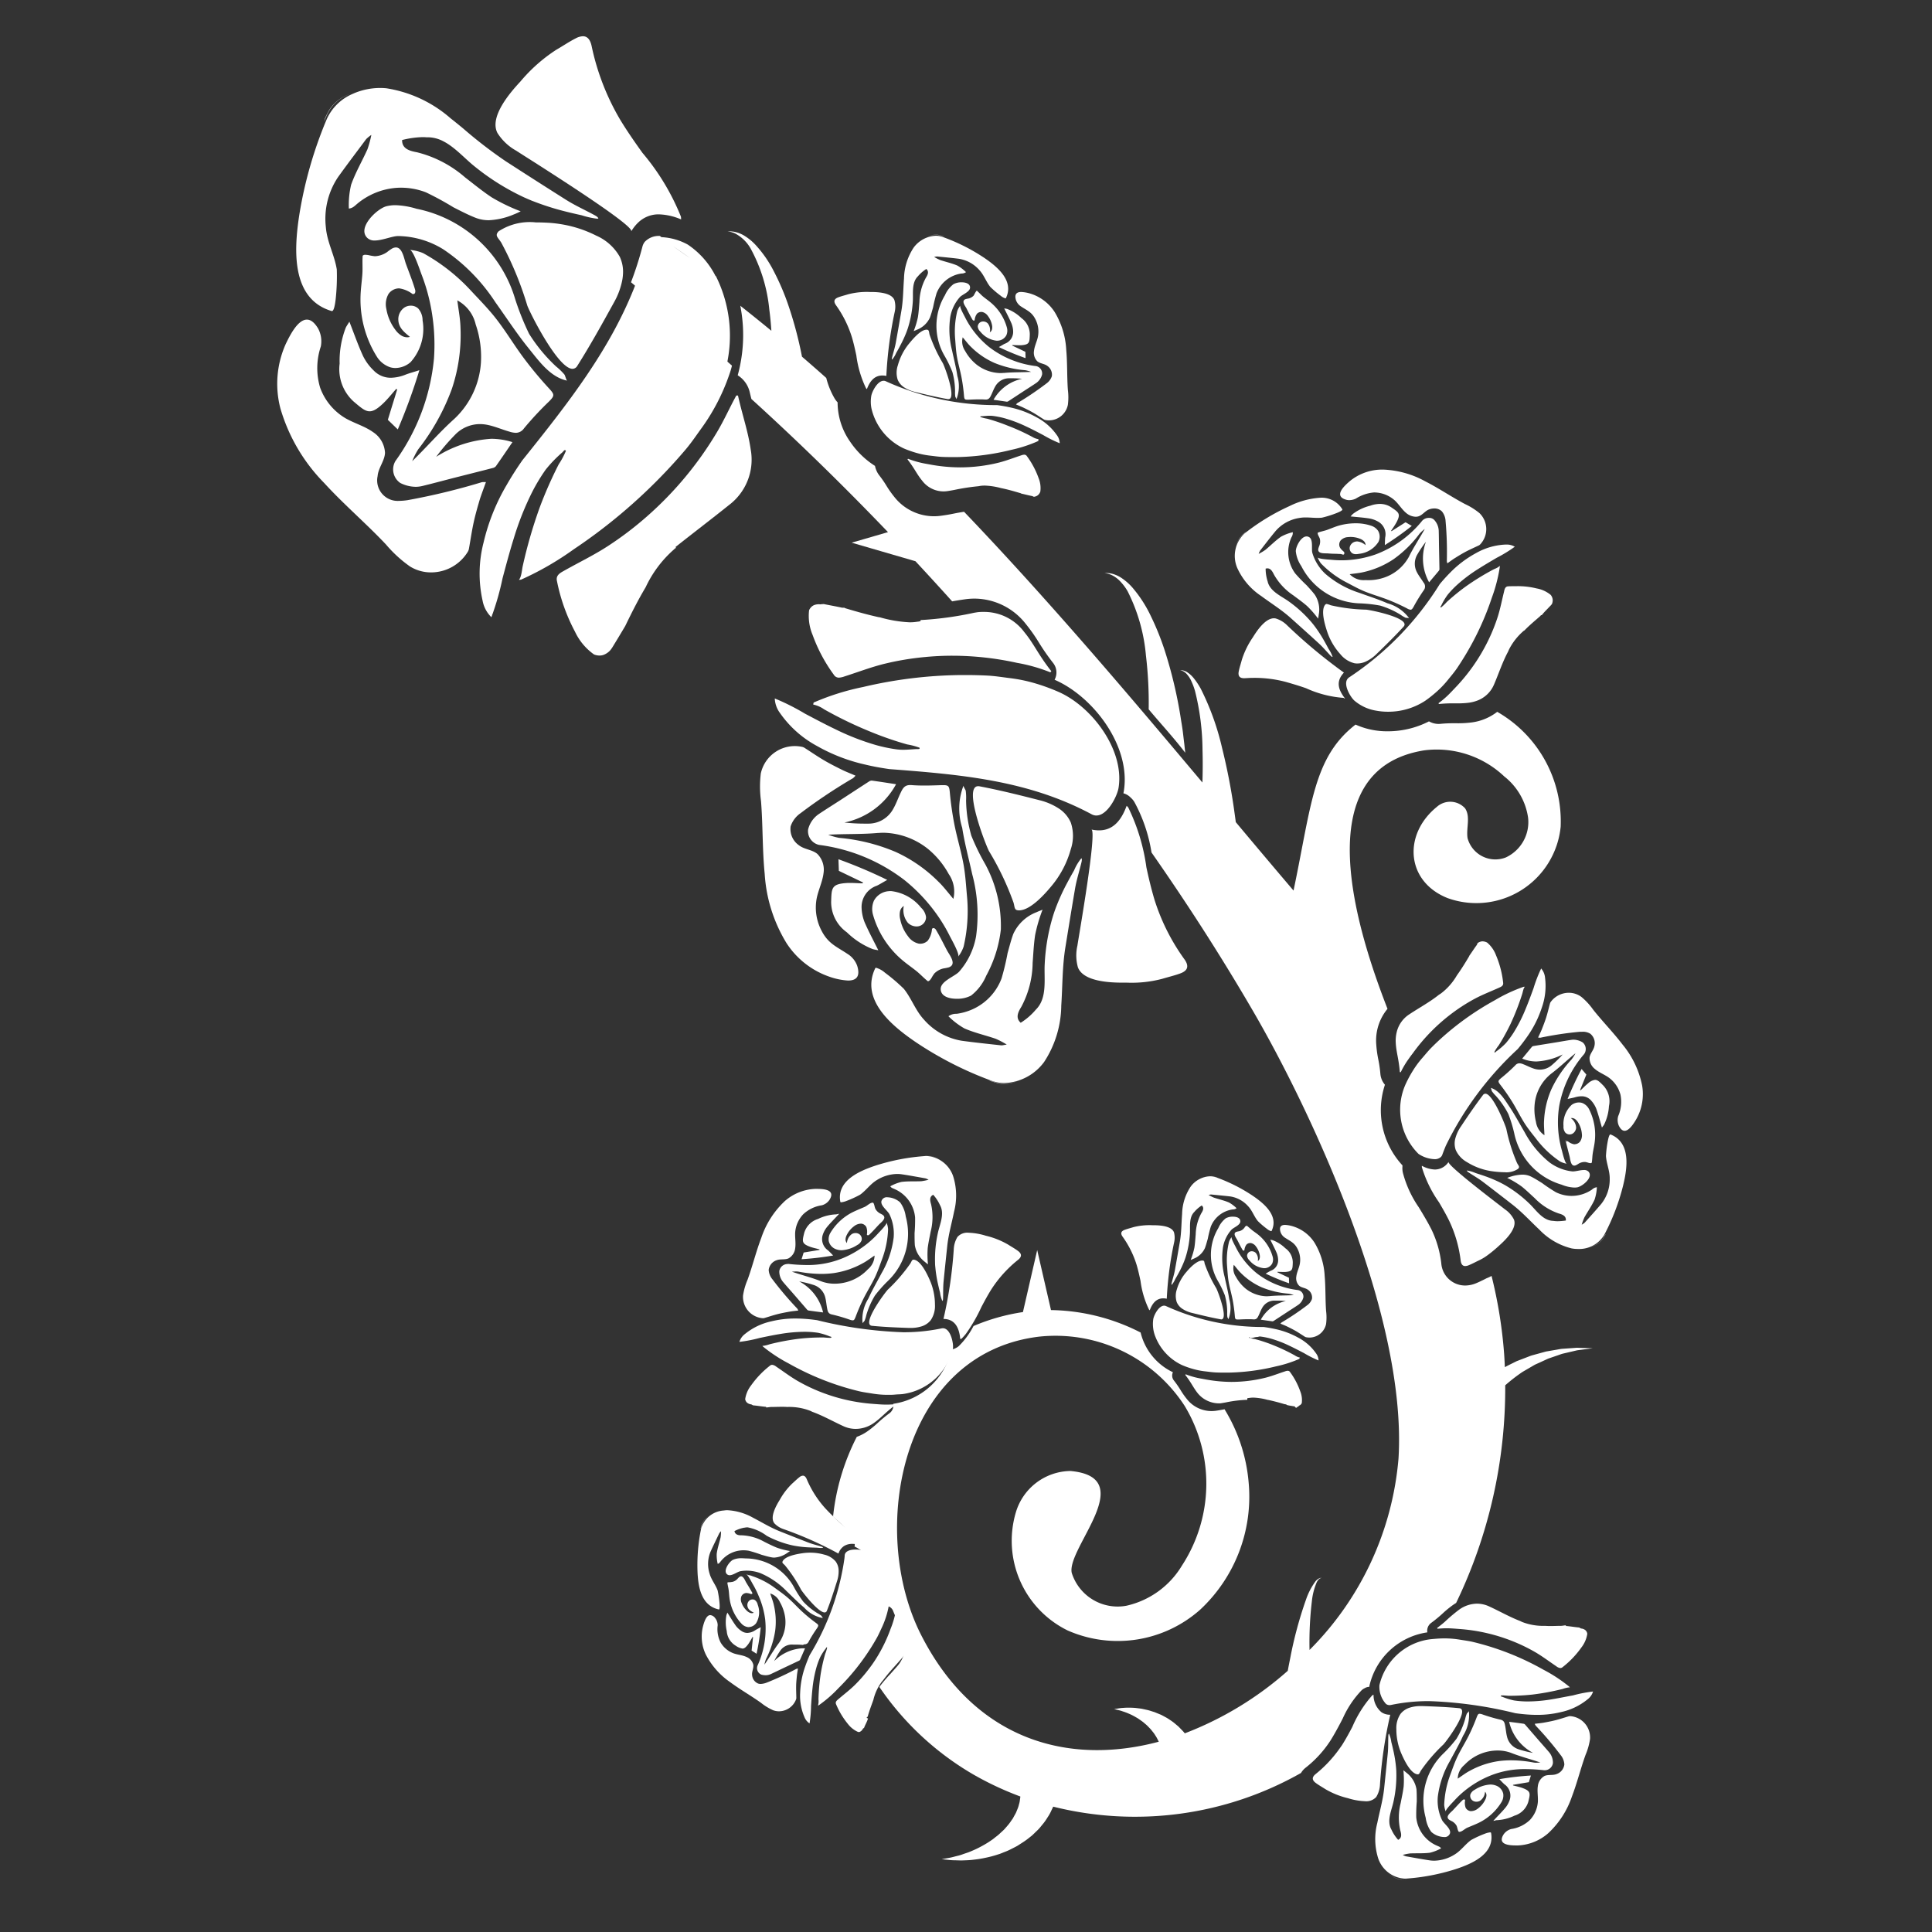 <svg xmlns="http://www.w3.org/2000/svg" width="100" height="100" viewBox="0 0 100 100">
  <rect x="0" y="0" width="100" height="100" fill="#333333" stroke="none"/>
  <g id="Groupe_331" data-name="Groupe 331" transform="translate(-970.5 -1528.5)">
    <rect id="Rectangle_108" data-name="Rectangle 108" width="100" height="100" transform="translate(970.5 1528.5)" fill="none"/>
    <g id="Groupe_326" data-name="Groupe 326" transform="translate(984.852 1530.376)">
      <g id="Capa_1" data-name="Capa 1" transform="translate(0)">
        <g id="Groupe_325" data-name="Groupe 325">
          <path id="Tracé_2316" data-name="Tracé 2316" d="M145.666,64.444c.676-1.069,1.288-2.176,1.9-3.287a3.792,3.792,0,0,0,.432-1.191,2.524,2.524,0,0,0,.028-.263,1.824,1.824,0,0,0-.164-.894,2.589,2.589,0,0,0-1.222-1.1,6.223,6.223,0,0,0-1.833-.593,6.446,6.446,0,0,0-.723-.076c-.154-.007-.352-.015-.572-.015a2.949,2.949,0,0,0-1.924.462c-.212.227-.028.319.139.587a17.257,17.257,0,0,1,1.346,3.254c.149.406,1.593,3.276,2.342,3.276A.293.293,0,0,0,145.666,64.444Z" transform="translate(-130.133 -47.39)" fill="#fff"/>
          <path id="Tracé_2317" data-name="Tracé 2317" d="M84.017,96.3h-.133a.337.337,0,0,0-.085.007,34.238,34.238,0,0,1-3.843.929,3.217,3.217,0,0,1-.437.036,1.062,1.062,0,0,1-1.109-1.282c.035-.429.361-.778.383-1.2a1.356,1.356,0,0,0-.612-1.072c-.439-.316-.978-.46-1.447-.731a3.045,3.045,0,0,1-1.3-1.577,3.537,3.537,0,0,1,.036-2.129,1.394,1.394,0,0,0-.141-.933c-.2-.33-.393-.458-.58-.458-.477,0-.891.837-1.1,1.275a5.038,5.038,0,0,0-.27,3.323,9.144,9.144,0,0,0,2.264,3.856c1.015,1.113,2.169,2.091,3.2,3.185a6.578,6.578,0,0,0,1.243,1.138,2.06,2.06,0,0,0,1.092.307,2.224,2.224,0,0,0,1.894-1.057.462.462,0,0,0,.062-.151c.083-.458.148-.92.247-1.376.09-.412.207-.818.327-1.223C83.8,96.889,83.905,96.614,84.017,96.3Z" transform="translate(-73.217 -73.223)" fill="#fff"/>
          <path id="Tracé_2318" data-name="Tracé 2318" d="M95.282,94.006A29.6,29.6,0,0,0,96.4,90.94c-.306.1-.512.152-.71.228a2.154,2.154,0,0,1-.763.164,1.219,1.219,0,0,1-.89-.374,2.658,2.658,0,0,1-.55-.747c-.261-.566-.466-1.159-.71-1.781-.065.108-.131.2-.183.3a4.721,4.721,0,0,0-.321,1.868,2.258,2.258,0,0,0,.723,1.963c.366.309.585.507.828.507.191,0,.4-.122.7-.408.244-.231.452-.5.677-.751l.051.026c-.159.517-.319,1.033-.484,1.574Z" transform="translate(-89.045 -73.655)" fill="#fff"/>
          <path id="Tracé_2319" data-name="Tracé 2319" d="M166.39,119.259h0c1.01-.8,1.855-1.44,2.772-2.175a2.942,2.942,0,0,0,1.121-2.875c-.14-.961-.434-1.781-.658-2.791h-.087c-.334.606-.633,1.282-1.012,1.915a18.132,18.132,0,0,1-3.593,4.324,17.491,17.491,0,0,1-2.045,1.555c-.727.473-1.5.843-2.255,1.269-.205.116-.453.235-.376.548a9.491,9.491,0,0,0,.933,2.615,3.007,3.007,0,0,0,.984,1.176h0a.786.786,0,0,0,.283.056.643.643,0,0,0,.194-.029.892.892,0,0,0,.351-.231l0,0a1.4,1.4,0,0,0,.13-.179c.221-.361.44-.723.655-1.087l0,0,.04-.082c.317-.652.644-1.3,1.014-1.919l.009-.016a5.933,5.933,0,0,1,1.407-1.9c.064-.051.118-.129.182-.129h-.02S166.39,119.259,166.39,119.259Z" transform="translate(-145.779 -92.821)" fill="#fff"/>
          <path id="Tracé_2320" data-name="Tracé 2320" d="M82.657,18.5a1.8,1.8,0,0,1,.268-.218,5.369,5.369,0,0,1-.2.74c-.276.616-.622,1.205-.847,1.839a4.523,4.523,0,0,0-.117,1.234c.21-.024.3-.14.462-.273a3.585,3.585,0,0,1,2-.8c.08-.006.161-.008.242-.008a3.582,3.582,0,0,1,1.284.24,15.872,15.872,0,0,1,1.425.776c.369.187.737.379,1.121.532a1.878,1.878,0,0,0,.712.136,3.744,3.744,0,0,0,1.291-.3c.119-.045.233-.1.357-.161a9.54,9.54,0,0,1-1.5-.723c-.479-.317-.923-.682-1.378-1.033a5.994,5.994,0,0,0-2.489-1.3c-.366-.067-.783-.174-.771-.634a4.742,4.742,0,0,1,1.046-.15c.066,0,.131,0,.2.008h.089a1.733,1.733,0,0,1,.786.2,2.736,2.736,0,0,1,.288.169c.478.32.9.781,1.315,1.116a12.352,12.352,0,0,0,2.592,1.626q.2.089.394.17c.041.017.083.031.125.047a13.532,13.532,0,0,0,1.571.5c.294.075.589.143.885.208a4.187,4.187,0,0,0,.788.176.547.547,0,0,0,.078-.005c-.009-.083-.166-.16-.239-.2-.481-.259-.982-.486-1.442-.777q-1.562-.987-3.113-1.99a23.389,23.389,0,0,1-2.193-1.688c-.217-.179-.435-.357-.657-.531A6.59,6.59,0,0,0,83.7,15.868c-.105-.01-.211-.015-.317-.015a3.5,3.5,0,0,0-1.252.232c-.056.022-.112.046-.167.071a2.566,2.566,0,0,0-1.35,1.317,21.494,21.494,0,0,0-1.425,4.991c-.262,1.733-.435,4.309,1.684,4.935l.014,0c.09,0,.152-.271.192-.622a10.926,10.926,0,0,0,.057-1.531c-.121-.76-.507-1.416-.567-2.2a3.87,3.87,0,0,1,.628-2.574C81.671,19.811,82.167,19.158,82.657,18.5Z" transform="translate(-78.056 -13.175)" fill="#fff"/>
          <path id="Tracé_2321" data-name="Tracé 2321" d="M88.935,17.711l-.03.008a1.989,1.989,0,0,0-1.043.8,4.079,4.079,0,0,0-.233.46c-.011.039-.021.078-.031.119l-.009.04a3.234,3.234,0,0,1,.289-.618A1.982,1.982,0,0,1,88.935,17.711Z" transform="translate(-85.162 -14.719)" fill="#fff"/>
          <path id="Tracé_2322" data-name="Tracé 2322" d="M142.537,87.415a28.1,28.1,0,0,0,2.27-2.133q.543-.57,1.053-1.17c.324-.381.586-.778.878-1.178a10.556,10.556,0,0,0,1.4-2.724c.053-.147.1-.3.137-.459l-.092-.082c-1.614-1.421-3.222-2.839-4.861-4.222-1.31,3.451-3.555,6.281-5.9,9.208-.288.414-.56.838-.811,1.276a10.653,10.653,0,0,0-1.192,2.973,6.431,6.431,0,0,0-.049,3.02,1.594,1.594,0,0,0,.453.847,13.816,13.816,0,0,0,.577-2.011c.184-.688.366-1.376.578-2.055a15.072,15.072,0,0,1,.968-2.436,9.464,9.464,0,0,1,.684-1.131,6.653,6.653,0,0,1,.868-.9c.042-.041.088-.115.132-.115.017,0,.034.011.051.038a4.029,4.029,0,0,1-.371.694q-.187.365-.359.737-.345.744-.632,1.513a24.67,24.67,0,0,0-.872,3.014c-.043.184-.064.574-.2.719a.666.666,0,0,0,.1-.01l.01,0a15.536,15.536,0,0,0,2.732-1.574A27.688,27.688,0,0,0,142.537,87.415Zm-6.674,5.237-.009.013a.393.393,0,0,0,.014-.076C135.867,92.609,135.865,92.631,135.863,92.651Z" transform="translate(-124.741 -62.701)" fill="#fff"/>
          <path id="Tracé_2323" data-name="Tracé 2323" d="M100.691,66.824h.023a1.483,1.483,0,0,1,.695.294h.026c.1,0,.124-.083.114-.189v-.005s0,0,0,0c-.136-.468-.322-.921-.488-1.379-.094-.259-.18-.839-.513-.839a.423.423,0,0,0-.2.056,2.588,2.588,0,0,0-.262.186,1.2,1.2,0,0,1-.618.212h-.013a2.288,2.288,0,0,1-.311-.053.983.983,0,0,0-.174-.02.177.177,0,0,0-.144.048.01.01,0,0,0,0,0c-.025.311.006.625-.016.943-.025.374-.082.745-.094,1.119a5.581,5.581,0,0,0,.863,3.192,1.3,1.3,0,0,0,.673.519.975.975,0,0,0,.271.038,1.22,1.22,0,0,0,.779-.3,2.569,2.569,0,0,0,.625-2.164.931.931,0,0,0-.226-.616.555.555,0,0,0-.385-.146.608.608,0,0,0-.318.088.734.734,0,0,0-.327.646c.015.413.31.641.6.88a.442.442,0,0,1-.14.022.6.6,0,0,1-.291-.082,1.12,1.12,0,0,1-.324-.306,2.466,2.466,0,0,1-.464-1.077,1.067,1.067,0,0,1,.118-.788A.68.68,0,0,1,100.691,66.824Z" transform="translate(-94.406 -53.774)" fill="#fff"/>
          <path id="Tracé_2324" data-name="Tracé 2324" d="M113.19,74.5a2.014,2.014,0,0,1,.419.045c.378.08.739.238,1.112.345a1.216,1.216,0,0,0,.33.062.519.519,0,0,0,.426-.23,16.816,16.816,0,0,1,1.292-1.389c.306-.306.292-.367,0-.684a19.788,19.788,0,0,1-1.3-1.563c-.489-.654-.91-1.36-1.409-2.006-.4-.52-.866-.991-1.315-1.472a9.784,9.784,0,0,0-2.485-1.955,2.2,2.2,0,0,0-.69-.168c.189.032.529,1.076.6,1.257a9.771,9.771,0,0,1,.428,1.41,10.325,10.325,0,0,1,.222,2.936,10.778,10.778,0,0,1-1.994,5.32.851.851,0,0,0,.246,1.138,1.808,1.808,0,0,0,.793.2,1.49,1.49,0,0,0,.351-.042c.529-.128,1.054-.271,1.581-.406.686-.175,1.373-.346,2.059-.524a.3.3,0,0,0,.166-.092c.282-.4.556-.805.858-1.248a3.641,3.641,0,0,0-1.1-.173,6.011,6.011,0,0,0-2.847.933,10.839,10.839,0,0,1,.964-1.128A1.793,1.793,0,0,1,113.19,74.5Zm-3.5,1.924a3.7,3.7,0,0,1,.314-.619,11.437,11.437,0,0,0,1.742-3.133,8.764,8.764,0,0,0,.445-3.166c-.011-.45-.1-.9-.164-1.409a1.888,1.888,0,0,1,.95,1.243,5.154,5.154,0,0,1,.272,1.978,4.379,4.379,0,0,1-1.374,2.908C111.113,74.909,110.443,75.69,109.686,76.426Z" transform="translate(-102.708 -54.425)" fill="#fff"/>
          <path id="Tracé_2325" data-name="Tracé 2325" d="M110.253,60.536l-.014-.021a3.323,3.323,0,0,0-.428-.412,8.379,8.379,0,0,1-1.395-1.69,13.75,13.75,0,0,1-.726-1.815,6.706,6.706,0,0,0-5.1-4.656,4.186,4.186,0,0,0-1.095-.185,1.964,1.964,0,0,0-.457.054c-.481.115-1.549,1.12-.99,1.645a.531.531,0,0,0,.376.129c.395,0,.908-.23,1.212-.23h0a4.557,4.557,0,0,1,2.338.686,9.609,9.609,0,0,1,2.7,2.743c.567.793,1.1,1.615,1.712,2.372.533.654,1.118,1.5,2,1.683C110.346,60.828,110.283,60.581,110.253,60.536Z" transform="translate(-95.383 -43.013)" fill="#fff"/>
          <path id="Tracé_2326" data-name="Tracé 2326" d="M148.581,9.619a1.511,1.511,0,0,1,1.049-.4,3.118,3.118,0,0,1,1.146.262.783.783,0,0,0-.009-.144,12.012,12.012,0,0,0-1.99-3.3c-.4-.559-.793-1.123-1.149-1.709A12.571,12.571,0,0,1,146.144.5c-.073-.331-.221-.5-.449-.5a.842.842,0,0,0-.371.108c-.348.176-.672.4-1.01.593a8.343,8.343,0,0,0-1.856,1.644c-.535.574-1.619,1.828-1.188,2.661a2.7,2.7,0,0,0,.976.92c.118.078.491.315,1,.638,1.752,1.12,5.1,3.285,4.95,3.537A2.078,2.078,0,0,1,148.581,9.619Z" transform="translate(-129.875)" fill="#fff"/>
          <path id="Tracé_2327" data-name="Tracé 2327" d="M188.171,67.9a6.9,6.9,0,0,0-.552-4.609l-.027-.02a4.276,4.276,0,0,0-1.434-1.618,3.126,3.126,0,0,0-1.362-.383l-.078-.062h0a1,1,0,0,0-.787.309.684.684,0,0,0-.119.252,18.038,18.038,0,0,1-.589,1.836c1.639,1.383,3.247,2.8,4.861,4.226C188.11,67.863,188.14,67.878,188.171,67.9Zm-1.72-5.429c-.344-.234-.69-.47-1.037-.725C185.761,61.99,186.107,62.23,186.451,62.476Z" transform="translate(-164.914 -50.871)" fill="#fff"/>
          <path id="Tracé_2328" data-name="Tracé 2328" d="M287.761,79.642a.348.348,0,0,0-.24-.1.3.3,0,0,0-.079.011.273.273,0,0,0-.2.255.426.426,0,0,0,.139.267,1.255,1.255,0,0,0,.844.464.689.689,0,0,0,.081-.005.531.531,0,0,0,.414-.275.6.6,0,0,0,.033-.39,2.566,2.566,0,0,0-.812-1.283c-.13-.112-.274-.213-.408-.32-.114-.091-.211-.209-.324-.3,0,0,0-.021,0-.021h0c-.037,0-.073.068-.105.12a1.367,1.367,0,0,1-.082.147.547.547,0,0,1-.263.143,1.194,1.194,0,0,0-.144.031c-.245.087-.024.351.045.482.1.2.2.4.315.592h0l0,0a.1.1,0,0,0,.063.038.053.053,0,0,0,.043-.026v0a.646.646,0,0,1,.123-.333.313.313,0,0,1,.219-.09l.038,0a.489.489,0,0,1,.3.2,1.135,1.135,0,0,1,.22.49.517.517,0,0,1,0,.2.247.247,0,0,1-.114.164A.558.558,0,0,0,287.761,79.642Z" transform="translate(-250.985 -64.779)" fill="#fff"/>
          <path id="Tracé_2329" data-name="Tracé 2329" d="M273.393,131.217a3.675,3.675,0,0,1,.834.135l.011,0c.325.067.646.159.964.254.013,0,.027.011.041.015s0,.007,0,.007c.19.041.38.092.571.129.033.006.067.038.1.038h0a.409.409,0,0,0,.187-.073.394.394,0,0,0,.139-.2h0a1.378,1.378,0,0,0-.093-.7,4.362,4.362,0,0,0-.6-1.126.162.162,0,0,0-.142-.08.542.542,0,0,0-.16.037c-.377.123-.745.268-1.13.368a8.367,8.367,0,0,1-2.025.252,8.509,8.509,0,0,1-1.605-.157l-.116-.021a4.857,4.857,0,0,1-.978-.267l-.028.031c.377.485.476.757.758,1.1a1.39,1.39,0,0,0,1.1.558,1.492,1.492,0,0,0,.228-.018c.113-.017.224-.038.336-.058a11.058,11.058,0,0,1,1.247-.192h0s0,0,0,0l.109-.019A1.545,1.545,0,0,1,273.393,131.217Z" transform="translate(-236.744 -107.958)" fill="#fff"/>
          <path id="Tracé_2330" data-name="Tracé 2330" d="M298.681,83.873a2.168,2.168,0,0,0-.731-.47c-.05-.014-.1-.02-.159-.032.135.275.271.528.382.792a1.212,1.212,0,0,1,.082.418.654.654,0,0,1-.441.624c-.087.043-.169.1-.3.169a13.584,13.584,0,0,0,1.382.573c0-.13-.006-.239-.008-.327l-.682-.324c0-.008,0-.017.007-.025.109,0,.219.008.328.008.045,0,.09,0,.135,0,.435-.033.425-.155.44-.548A1.037,1.037,0,0,0,298.681,83.873Z" transform="translate(-260.166 -69.286)" fill="#fff"/>
          <path id="Tracé_2331" data-name="Tracé 2331" d="M265.549,61.765a3.022,3.022,0,0,0-.5,1.607c-.043.552-.039,1.1-.133,1.651s-.191,1.113-.292,1.669c-.044.246-.123.486-.184.728-.009.037-.032.114-.006.143a1.378,1.378,0,0,0,.211-.346c.07-.12.138-.241.2-.364a6.081,6.081,0,0,0,.342-.741c.023-.062.044-.123.065-.186a5.682,5.682,0,0,0,.253-1.38c.027-.416-.069-.95.25-1.281l.016-.016a1.885,1.885,0,0,1,.433-.377c.159.139.067.312-.024.457a2.749,2.749,0,0,0-.332,1.244c-.022.262-.037.526-.078.786a4.365,4.365,0,0,1-.22.73c.058-.025.113-.045.165-.071a1.227,1.227,0,0,0,.675-.628c.067-.177.116-.361.167-.544a7.28,7.28,0,0,1,.179-.722,1.629,1.629,0,0,1,1.286-1.017.384.384,0,0,0,.236-.071,2.081,2.081,0,0,0-.453-.343c-.284-.12-.59-.186-.884-.283a2.455,2.455,0,0,1-.313-.161,1.461,1.461,0,0,1,.144-.024h.012c.373.037.748.072,1.12.119a1.774,1.774,0,0,1,1.065.585c.245.262.347.6.567.872a4.99,4.99,0,0,0,.535.455.656.656,0,0,0,.248.136.025.025,0,0,0,.025-.013c.445-.91-.48-1.65-1.147-2.1a9.856,9.856,0,0,0-2.129-1.065,1.052,1.052,0,0,0-.357-.061A1.5,1.5,0,0,0,265.549,61.765Z" transform="translate(-232.61 -50.826)" fill="#fff"/>
          <path id="Tracé_2332" data-name="Tracé 2332" d="M276.044,60.914l-.016-.009-.05-.027a1.875,1.875,0,0,0-.228-.064.781.781,0,0,0-.146-.014.978.978,0,0,0-.447.119l-.012.008a.971.971,0,0,1,.451-.121.8.8,0,0,1,.15.014A1.5,1.5,0,0,1,276.044,60.914Z" transform="translate(-241.514 -50.529)" fill="#fff"/>
          <path id="Tracé_2333" data-name="Tracé 2333" d="M248.347,78.361h-.055a3.823,3.823,0,0,0-1.131.118c-.171.053-.346.095-.513.158-.215.081-.253.212-.123.4a5.764,5.764,0,0,1,.837,1.69c.088.3.156.61.222.918a5.511,5.511,0,0,0,.5,1.695.391.391,0,0,0,.046.048c.155-.415.392-.705.8-.705a1.026,1.026,0,0,1,.207.022,20.573,20.573,0,0,1,.43-3.3,1.239,1.239,0,0,0-.009-.615C249.42,78.4,248.724,78.361,248.347,78.361Z" transform="translate(-217.612 -65.123)" fill="#fff"/>
          <path id="Tracé_2334" data-name="Tracé 2334" d="M279.1,81.293l0,.011c.006.024.07.122.059.141a1.826,1.826,0,0,0,.051-1.2c-.065-.443-.179-.876-.272-1.313a4.422,4.422,0,0,1-.093-1.767,2.112,2.112,0,0,1,.49-1.006c.128-.141.534-.276.531-.5,0-.2-.219-.27-.441-.27a.853.853,0,0,0-.421.1,1.442,1.442,0,0,0-.436.566,3.075,3.075,0,0,0-.006,3.167,6.335,6.335,0,0,1,.389.808,3.842,3.842,0,0,1,.139,1A1.511,1.511,0,0,0,279.1,81.293Z" transform="translate(-244.008 -62.653)" fill="#fff"/>
          <path id="Tracé_2335" data-name="Tracé 2335" d="M285.975,87.4c.243.035.466.068.688.1h.007a.155.155,0,0,0,.075-.028c.272-.177.543-.356.815-.534.209-.136.42-.269.627-.409a.768.768,0,0,0,.3-.435.39.39,0,0,0-.308-.436,4.943,4.943,0,0,1-2.417-.974,4.743,4.743,0,0,1-.924-.985,4.471,4.471,0,0,1-.344-.581c-.039-.08-.287-.518-.24-.592a1,1,0,0,0-.157.285,4.486,4.486,0,0,0-.109,1.446c.024.3.039.6.09.9.064.369.172.73.242,1.1a9.072,9.072,0,0,1,.125.925c.015.176.029.214.172.214l.059,0c.184-.008.368-.017.552-.017.106,0,.212,0,.318.01h.028c.153,0,.208-.094.263-.2.079-.159.138-.331.228-.483a.82.82,0,0,1,.708-.419c.056,0,.111,0,.167,0,.169,0,.339.009.514.027A2.223,2.223,0,0,0,285.975,87.4Zm.523-1.391c-.06.006-.119.009-.178.009a2.065,2.065,0,0,1-1.231-.445,2.366,2.366,0,0,1-.585-.7.865.865,0,0,1-.126-.706c.154.18.277.349.426.492a4.025,4.025,0,0,0,1.209.83,5.247,5.247,0,0,0,1.6.381,1.709,1.709,0,0,1,.307.086C287.435,85.983,286.963,85.967,286.5,86.013Z" transform="translate(-248.901 -68.584)" fill="#fff"/>
          <path id="Tracé_2336" data-name="Tracé 2336" d="M267.458,90.164c-.039-.139-.013-.263-.153-.263h0c-.322,0-.738.515-.924.738a3.027,3.027,0,0,0-.566,1.105,1.185,1.185,0,0,0-.006.754.886.886,0,0,0,.349.4,1.735,1.735,0,0,0,.537.222c.564.139,1.128.272,1.7.375a.185.185,0,0,0,.038,0c.438,0-.186-1.661-.287-1.855A8.06,8.06,0,0,1,267.458,90.164Z" transform="translate(-233.694 -74.713)" fill="#fff"/>
          <path id="Tracé_2337" data-name="Tracé 2337" d="M305.39,84.168a3.036,3.036,0,0,0,0-.773c-.049-.689-.022-1.382-.084-2.07a4.2,4.2,0,0,0-.6-1.96,2.311,2.311,0,0,0-1.207-.938,1.946,1.946,0,0,0-.524-.1c-.212,0-.37.091-.272.419a.639.639,0,0,0,.272.337c.314.207.546.287.731.648a1.4,1.4,0,0,1,.13.929c-.054.242-.172.469-.2.716a.622.622,0,0,0,.173.539c.149.123.368.12.524.242a.549.549,0,0,1,.227.532.751.751,0,0,1-.285.377,15.725,15.725,0,0,1-1.5,1.012.6.6,0,0,0-.07.071c.141.06.268.108.39.167.174.085.348.171.515.268.184.108.361.229.542.343a.215.215,0,0,0,.07.026.97.97,0,0,0,.192.019A1,1,0,0,0,305.39,84.168Z" transform="translate(-264.469 -65.09)" fill="#fff"/>
          <path id="Tracé_2338" data-name="Tracé 2338" d="M267.83,109.939a.73.73,0,0,0-.146-.416,2.947,2.947,0,0,0-1.037-.919,4.886,4.886,0,0,0-1.375-.518c-.226-.051-.454-.09-.683-.121a13.763,13.763,0,0,1-5.742-1.226.281.281,0,0,0-.117-.033h-.015c-.316,0-.6.552-.64.788a1.813,1.813,0,0,0,.011.646,3.044,3.044,0,0,0,1.681,2.071,5.451,5.451,0,0,0,.7.243,4.329,4.329,0,0,0,.656.127c.226.025.441.059.671.067.158.006.316.008.474.008.082,0,.165,0,.248,0a12.612,12.612,0,0,0,2.8-.373,7.158,7.158,0,0,0,1.379-.448s0-.026,0-.027.018.121.036-.081h0a.774.774,0,0,1-.3-.106,10.946,10.946,0,0,0-1.289-.59q-.349-.141-.708-.255-.179-.057-.361-.107a1.84,1.84,0,0,1-.35-.09c-.01-.034.013-.039.041-.039h.042c.138-.008.269-.024.4-.024a1.386,1.386,0,0,1,.172.01,4.291,4.291,0,0,1,.594.119,6.923,6.923,0,0,1,1.124.427c.3.139.585.291.874.441A6.387,6.387,0,0,0,267.83,109.939Zm-.045-.024h-.007l-.023-.018A.186.186,0,0,0,267.785,109.915Z" transform="translate(-227.331 -88.873)" fill="#fff"/>
          <path id="Tracé_2339" data-name="Tracé 2339" d="M361.577,352.986l-.014-.008-.044-.023a1.644,1.644,0,0,0-.2-.056.664.664,0,0,0-.128-.012.858.858,0,0,0-.393.1l-.01.007a.85.85,0,0,1,.4-.106.686.686,0,0,1,.131.013A1.277,1.277,0,0,1,361.577,352.986Z" transform="translate(-312.892 -293.889)" fill="#fff"/>
          <path id="Tracé_2340" data-name="Tracé 2340" d="M370.288,376.221c.214.031.408.059.6.084h.007a.133.133,0,0,0,.066-.025c.239-.155.477-.312.715-.468.183-.12.368-.236.55-.359a.673.673,0,0,0,.265-.382.342.342,0,0,0-.271-.382,4.333,4.333,0,0,1-2.12-.854,4.158,4.158,0,0,1-.81-.864,3.935,3.935,0,0,1-.3-.51c-.034-.07-.252-.454-.21-.52a.891.891,0,0,0-.137.25,3.934,3.934,0,0,0-.1,1.268c.021.264.034.53.079.79.056.324.151.64.212.963a7.9,7.9,0,0,1,.109.811c.013.154.025.188.151.188l.052,0c.161-.007.323-.015.485-.015.093,0,.186,0,.279.009h.025c.135,0,.182-.082.23-.18.07-.14.121-.29.2-.424a.72.72,0,0,1,.621-.368l.146,0c.148,0,.3.008.451.023A1.949,1.949,0,0,0,370.288,376.221Zm.458-1.22c-.053,0-.1.008-.156.008a1.813,1.813,0,0,1-1.08-.39A2.07,2.07,0,0,1,369,374a.76.76,0,0,1-.11-.62c.135.158.243.306.374.432a3.528,3.528,0,0,0,1.06.728,4.6,4.6,0,0,0,1.4.334,1.5,1.5,0,0,1,.269.075C371.568,374.975,371.154,374.961,370.746,375Z" transform="translate(-319.381 -309.79)" fill="#fff"/>
          <path id="Tracé_2341" data-name="Tracé 2341" d="M338.346,368.66c-.124-.337-.734-.371-1.065-.371h-.048a3.359,3.359,0,0,0-.992.1c-.15.047-.3.083-.45.139-.188.071-.222.185-.108.349a5.055,5.055,0,0,1,.734,1.482c.077.265.137.535.195.805a4.831,4.831,0,0,0,.438,1.486.322.322,0,0,0,.04.042c.136-.364.344-.619.7-.619a.911.911,0,0,1,.182.019,18.031,18.031,0,0,1,.377-2.9A1.087,1.087,0,0,0,338.346,368.66Z" transform="translate(-291.932 -306.747)" fill="#fff"/>
          <path id="Tracé_2342" data-name="Tracé 2342" d="M352.372,353.728a2.649,2.649,0,0,0-.442,1.41c-.038.485-.034.968-.117,1.448s-.168.976-.256,1.464c-.039.216-.107.426-.161.639-.008.033-.028.1-.006.125a1.216,1.216,0,0,0,.185-.3c.061-.105.121-.212.179-.319a5.29,5.29,0,0,0,.3-.65c.02-.054.039-.108.057-.163a4.971,4.971,0,0,0,.222-1.211c.024-.365-.06-.833.219-1.124l.014-.014a1.653,1.653,0,0,1,.38-.33c.14.121.058.274-.021.4a2.409,2.409,0,0,0-.291,1.091c-.02.23-.032.461-.068.689a3.825,3.825,0,0,1-.193.641c.051-.022.1-.039.145-.062a1.074,1.074,0,0,0,.592-.551c.059-.155.1-.317.147-.477a6.406,6.406,0,0,1,.157-.633,1.428,1.428,0,0,1,1.128-.892.337.337,0,0,0,.207-.063,1.821,1.821,0,0,0-.4-.3c-.249-.106-.518-.163-.775-.249a2.125,2.125,0,0,1-.275-.141c.065-.01.1-.021.126-.021h.011c.328.033.656.063.982.1a1.555,1.555,0,0,1,.934.513c.215.23.3.523.5.765a4.413,4.413,0,0,0,.469.4.574.574,0,0,0,.218.119.022.022,0,0,0,.022-.011c.39-.8-.421-1.447-1.006-1.841a8.643,8.643,0,0,0-1.868-.934.923.923,0,0,0-.313-.054A1.313,1.313,0,0,0,352.372,353.728Z" transform="translate(-305.096 -294.184)" fill="#fff"/>
          <path id="Tracé_2343" data-name="Tracé 2343" d="M372.7,370.246a.518.518,0,0,0,.029-.339,2.237,2.237,0,0,0-.712-1.121c-.114-.1-.24-.176-.358-.271-.091-.073-.17-.147-.258-.218l-.026-.022s0,.022,0,.022h0a.111.111,0,0,0-.092.064.439.439,0,0,1-.072.088.482.482,0,0,1-.231.126,1.016,1.016,0,0,0-.126.027c-.215.076-.021.307.039.423.091.174.175.352.277.519h0v0a.083.083,0,0,0,.055.033.046.046,0,0,0,.037-.023h0a.569.569,0,0,1,.108-.292.273.273,0,0,1,.192-.079l.034,0a.428.428,0,0,1,.265.179.991.991,0,0,1,.193.43.454.454,0,0,1,0,.179.218.218,0,0,1-.1.144.492.492,0,0,0-.1-.418.306.306,0,0,0-.211-.088.253.253,0,0,0-.069.009.239.239,0,0,0-.174.224.375.375,0,0,0,.121.235,1.1,1.1,0,0,0,.741.407.631.631,0,0,0,.071,0A.464.464,0,0,0,372.7,370.246Z" transform="translate(-321.204 -306.72)" fill="#fff"/>
          <path id="Tracé_2344" data-name="Tracé 2344" d="M364.543,365.682a.746.746,0,0,0-.369.084,1.27,1.27,0,0,0-.382.5,2.7,2.7,0,0,0-.005,2.778,5.589,5.589,0,0,1,.341.709,3.373,3.373,0,0,1,.122.873,1.356,1.356,0,0,0,.006.239l0,.01c.005.021.061.107.052.124a1.6,1.6,0,0,0,.045-1.051c-.057-.388-.157-.768-.238-1.152a3.872,3.872,0,0,1-.081-1.55,1.855,1.855,0,0,1,.429-.882c.113-.124.468-.243.466-.441C364.928,365.743,364.738,365.682,364.543,365.682Z" transform="translate(-315.081 -304.583)" fill="#fff"/>
          <path id="Tracé_2345" data-name="Tracé 2345" d="M361.388,415.129c.025,0,.051.036.078.036h0c.024,0,.048-.049.072-.049s.063-.054.092-.07a.241.241,0,0,0,.122-.125h0a1.209,1.209,0,0,0-.081-.612,3.824,3.824,0,0,0-.523-.988.141.141,0,0,0-.125-.071.476.476,0,0,0-.141.032c-.331.108-.653.235-.991.323a7.344,7.344,0,0,1-1.777.221,7.416,7.416,0,0,1-1.177-.1c-.111-.018-.223-.037-.334-.06a4.241,4.241,0,0,1-.858-.233c-.008.009-.016.02-.025.029.331.426.417.669.664.972a1.425,1.425,0,0,0,1.161.5c.093-.014.185-.031.277-.047a6.438,6.438,0,0,1,1.11-.134h0v-.08a.583.583,0,0,1,.1-.017,1.4,1.4,0,0,1,.223-.017,3.228,3.228,0,0,1,.733.118l.014,0c.285.059.576.138.855.221.012,0,.043.006.055.009l.04,0V415c0,.036.295.07.462.1C361.419,415.1,361.384,415.129,361.388,415.129Z" transform="translate(-308.724 -344.175)" fill="#fff"/>
          <path id="Tracé_2346" data-name="Tracé 2346" d="M353.91,379.166h0c-.282,0-.647.388-.811.584a2.393,2.393,0,0,0-.5.906,1.044,1.044,0,0,0-.006.662.779.779,0,0,0,.306.355,1.529,1.529,0,0,0,.471.2c.495.121.989.243,1.49.333a.231.231,0,0,0,.033.007c.385,0-.164-1.441-.252-1.611a6.779,6.779,0,0,1-.6-1.266C354.011,379.211,354.033,379.166,353.91,379.166Z" transform="translate(-306.037 -315.796)" fill="#fff"/>
          <path id="Tracé_2347" data-name="Tracé 2347" d="M354.371,395.985a.64.64,0,0,0-.128-.365,2.586,2.586,0,0,0-.909-.806,4.274,4.274,0,0,0-1.206-.454c-.2-.044-.4-.079-.6-.106a12.067,12.067,0,0,1-5.036-1.075.251.251,0,0,0-.1-.029h-.013c-.277,0-.526.484-.562.691a1.752,1.752,0,0,0,.114.929,2.718,2.718,0,0,0,1.37,1.454,4.476,4.476,0,0,0,.893.279c.1.019.2.035.3.046.2.022.387.052.588.059q.208.008.415.007l.218,0a11.139,11.139,0,0,0,2.457-.324,6.258,6.258,0,0,0,1.209-.388s0-.013,0-.014.016-.051.031-.051h0a.711.711,0,0,1-.267-.112,9.786,9.786,0,0,0-1.131-.536c-.2-.082-.411-.155-.621-.221-.1-.033-.21-.06-.316-.09a1.661,1.661,0,0,1-.307-.07c-.009-.03.012-.017.036-.017s.02.036.029.036h.008c.121,0,.236-.056.353-.056.05,0,.1-.032.151-.026a3.8,3.8,0,0,1,.522.1,6.035,6.035,0,0,1,.986.375c.259.122.513.255.767.387A5.5,5.5,0,0,0,354.371,395.985Zm-.04-.021h-.006l-.02-.016A.136.136,0,0,0,354.331,395.963Z" transform="translate(-300.475 -327.445)" fill="#fff"/>
          <path id="Tracé_2348" data-name="Tracé 2348" d="M387.315,373.382a2.661,2.661,0,0,0,0-.678c-.043-.6-.02-1.212-.074-1.816a3.677,3.677,0,0,0-.528-1.719,2.026,2.026,0,0,0-1.059-.823,1.7,1.7,0,0,0-.46-.092c-.186,0-.325.08-.238.367a.562.562,0,0,0,.238.3c.275.181.479.252.641.568a1.225,1.225,0,0,1,.114.815c-.047.212-.151.411-.176.628a.545.545,0,0,0,.152.473c.13.107.322.106.459.212a.482.482,0,0,1,.2.467.66.66,0,0,1-.25.331,13.775,13.775,0,0,1-1.32.887.525.525,0,0,0-.062.062c.124.053.235.094.342.146.152.074.3.15.452.235.162.095.317.2.475.3a.191.191,0,0,0,.062.023.87.87,0,0,0,.169.017A.881.881,0,0,0,387.315,373.382Z" transform="translate(-333.029 -306.729)" fill="#fff"/>
          <path id="Tracé_2349" data-name="Tracé 2349" d="M380.65,372.684c.118.241.238.463.335.694a1.07,1.07,0,0,1,.072.366.574.574,0,0,1-.387.547c-.076.038-.148.084-.26.148a11.853,11.853,0,0,0,1.212.5c0-.114-.005-.21-.007-.287l-.6-.284c0-.007,0-.015.006-.022.1,0,.192.007.288.007.04,0,.079,0,.119,0,.381-.029.372-.137.386-.48a.908.908,0,0,0-.385-.748,1.9,1.9,0,0,0-.641-.412C380.745,372.7,380.7,372.694,380.65,372.684Z" transform="translate(-329.252 -310.392)" fill="#fff"/>
          <path id="Tracé_2350" data-name="Tracé 2350" d="M238.7,475.781a11.876,11.876,0,0,0,.765-1.062l.012-.018q.181-.284.345-.577c.1-.186.182-.374.272-.566a4.515,4.515,0,0,0,.364-1.257,2.628,2.628,0,0,0-1.337-2.664,1.252,1.252,0,0,0-.414-.064c-.22,0-.449.051-.53.2a.261.261,0,0,0-.03.109c0,.051-.009.1-.013.151a13.133,13.133,0,0,1-1.8,5.007c-.087.2-.166.4-.236.6a4.537,4.537,0,0,0-.256,1.344,2.749,2.749,0,0,0,.227,1.27.681.681,0,0,0,.259.318,5.884,5.884,0,0,0,.077-.89c.021-.3.041-.607.074-.909a6.425,6.425,0,0,1,.206-1.1,4.034,4.034,0,0,1,.194-.53,2.823,2.823,0,0,1,.29-.45c.015-.022.029-.059.049-.059a.03.03,0,0,1,.021.012,1.711,1.711,0,0,1-.1.321q-.048.169-.09.339-.084.34-.141.686a10.457,10.457,0,0,0-.118,1.335.8.8,0,0,1-.025.318.346.346,0,0,0,.043-.013l0,0a6.631,6.631,0,0,0,1.016-.884A11.791,11.791,0,0,0,238.7,475.781Zm-2.371,2.748a.165.165,0,0,0,0-.033c0,.009,0,.018,0,.027Z" transform="translate(-208.778 -391.245)" fill="#fff"/>
          <path id="Tracé_2351" data-name="Tracé 2351" d="M205.039,462.652h0c.041,0,.046-.154.033-.309a5.447,5.447,0,0,0-.1-.679c-.113-.308-.329-.552-.418-.874a1.653,1.653,0,0,1,.052-1.131c.143-.319.3-.633.449-.948a.782.782,0,0,1,.094-.113,2.315,2.315,0,0,1-.024.327c-.065.281-.162.556-.2.84a1.926,1.926,0,0,0,.052.527c.086-.027.114-.083.171-.152a1.546,1.546,0,0,1,.222-.219,1.517,1.517,0,0,1,.552-.282,1.5,1.5,0,0,1,.391-.051,1.548,1.548,0,0,1,.268.023,6.791,6.791,0,0,1,.661.208c.17.048.34.1.513.132a.8.8,0,0,0,.151.015,1.31,1.31,0,0,0,.676-.245c.046-.029.089-.061.137-.095a4.036,4.036,0,0,1-.687-.176c-.227-.094-.443-.2-.662-.312a2.569,2.569,0,0,0-1.133-.325h-.044c-.152,0-.318-.036-.349-.219a1.8,1.8,0,0,1,.51-.178l.021,0a.678.678,0,0,1,.146-.016,2.363,2.363,0,0,1,.994.439,5.277,5.277,0,0,0,1.22.469c.059.014.119.027.179.039a5.615,5.615,0,0,0,.755.089c.129.007.259.012.388.015.071,0,.169.017.255.017a.383.383,0,0,0,.121-.016c-.011-.034-.083-.053-.117-.064-.223-.069-.451-.123-.668-.208q-.735-.286-1.468-.579c-.481-.191-.917-.462-1.377-.7a3.032,3.032,0,0,0-1.345-.389c-.059,0-.118.011-.177.017a1.3,1.3,0,0,0-1.162.934,9.3,9.3,0,0,0-.188,2.225C203.962,461.437,204.1,462.45,205.039,462.652Z" transform="translate(-182.18 -381.221)" fill="#fff"/>
          <path id="Tracé_2352" data-name="Tracé 2352" d="M214.474,473a4.122,4.122,0,0,1,1.359.932c.3.286.592.587.912.854a1.7,1.7,0,0,0,.977.542c-.021,0-.067-.1-.083-.115l-.008-.008a1.386,1.386,0,0,0-.213-.137,3.577,3.577,0,0,1-.723-.594,5.845,5.845,0,0,1-.453-.7,2.864,2.864,0,0,0-2.52-1.534c-.073-.005-.147-.01-.221-.01a1.049,1.049,0,0,0-.44.081c-.192.088-.558.6-.28.77a.193.193,0,0,0,.105.028c.177,0,.409-.179.552-.206a1.756,1.756,0,0,1,.328-.03A2.065,2.065,0,0,1,214.474,473Z" transform="translate(-189.472 -393.452)" fill="#fff"/>
          <path id="Tracé_2353" data-name="Tracé 2353" d="M214.21,491.017a12.611,12.611,0,0,0,.216-1.376c-.12.066-.2.105-.279.154a.791.791,0,0,1-.413.142.527.527,0,0,1-.3-.095,1.142,1.142,0,0,1-.292-.268c-.156-.216-.291-.448-.443-.688-.019.05-.039.1-.052.142a2.015,2.015,0,0,0,.019.809.964.964,0,0,0,.464.763.858.858,0,0,0,.351.148c.095,0,.178-.065.3-.232.083-.117.149-.246.222-.37l.024.007c-.025.23-.049.459-.074.7Z" transform="translate(-189.402 -407.294)" fill="#fff"/>
          <path id="Tracé_2354" data-name="Tracé 2354" d="M208.555,493.2a.962.962,0,0,1-.3.064.427.427,0,0,1-.134-.02.511.511,0,0,1-.312-.439c-.021-.183.087-.356.062-.533a.579.579,0,0,0-.344-.4c-.21-.1-.448-.113-.666-.188a1.3,1.3,0,0,1-.675-.554,1.511,1.511,0,0,1-.159-.9.594.594,0,0,0-.136-.38.355.355,0,0,0-.247-.148c-.222,0-.335.416-.389.628a2.152,2.152,0,0,0,.159,1.415,3.906,3.906,0,0,0,1.265,1.431c.517.383,1.08.7,1.6,1.073a2.814,2.814,0,0,0,.614.375.869.869,0,0,0,.308.056.949.949,0,0,0,.882-.615.2.2,0,0,0,.014-.068c0-.2-.013-.4-.009-.6,0-.18.02-.36.037-.539.012-.125.036-.25.057-.391a.535.535,0,0,0-.091.021A14.718,14.718,0,0,1,208.555,493.2Z" transform="translate(-183.232 -407.98)" fill="#fff"/>
          <path id="Tracé_2355" data-name="Tracé 2355" d="M221.884,481.012a2.218,2.218,0,0,0-1.41.662,4.392,4.392,0,0,1,.312-.534.732.732,0,0,1,.662-.323h.015c.165,0,.329,0,.495.017.027,0,.054-.032.079-.032a.225.225,0,0,0,.224-.137,7.151,7.151,0,0,1,.428-.688c.1-.153.092-.179-.057-.287a8.4,8.4,0,0,1-.674-.55c-.259-.234-.493-.5-.755-.728-.21-.185-.444-.35-.672-.515a4.215,4.215,0,0,0-1.2-.628.537.537,0,0,0-.15-.043c-.051,0-.1-.042-.152-.043.082,0,.309.456.353.526a4.75,4.75,0,0,1,.295.6,4.406,4.406,0,0,1,.334,1.212,4.606,4.606,0,0,1-.4,2.393.363.363,0,0,0,.2.457.851.851,0,0,0,.218.031.649.649,0,0,0,.274-.059c.212-.1.42-.2.629-.3.273-.13.547-.257.82-.388a.126.126,0,0,0,.062-.051c.085-.191.167-.381.258-.591A1.673,1.673,0,0,0,221.884,481.012Zm-1.912.841a1.581,1.581,0,0,1,.081-.285,4.9,4.9,0,0,0,.474-1.456,3.742,3.742,0,0,0-.073-1.364c-.042-.188-.116-.368-.184-.577a.805.805,0,0,1,.5.443,2.2,2.2,0,0,1,.276.807,1.871,1.871,0,0,1-.338,1.331C220.446,481.1,220.229,481.483,219.972,481.854Z" transform="translate(-194.757 -397.569)" fill="#fff"/>
          <path id="Tracé_2356" data-name="Tracé 2356" d="M232.542,473.544c.2-.5.362-1.017.525-1.533a1.623,1.623,0,0,0,.083-.535A.827.827,0,0,0,233,471a1.107,1.107,0,0,0-.6-.361,2.648,2.648,0,0,0-.726-.1,2.76,2.76,0,0,0-.4.029c-.268.04-.851.138-1.009.392-.07.113.014.136.106.235a7.375,7.375,0,0,1,.831,1.254c.093.154.891,1.184,1.223,1.184A.123.123,0,0,0,232.542,473.544Z" transform="translate(-204.094 -392.049)" fill="#fff"/>
          <path id="Tracé_2357" data-name="Tracé 2357" d="M214.041,478.634a.253.253,0,0,1,.059-.01.816.816,0,0,1,.266.063v-.015h0c.051,0,.055-.028.042-.074a.081.081,0,0,1,0,.013h0c-.1-.185-.21-.36-.318-.538-.057-.1-.135-.312-.262-.312a.163.163,0,0,0-.1.043,1.091,1.091,0,0,0-.095.1.515.515,0,0,1-.242.142.258.258,0,0,1-.064.01c-.021,0-.044.01-.067.01h-.01c-.058,0-.113,0-.13.027.016.13.053.256.069.389.02.159.026.319.052.477a2.384,2.384,0,0,0,.624,1.267.553.553,0,0,0,.325.163l.035,0a.5.5,0,0,0,.383-.2,1.1,1.1,0,0,0,.084-.958.4.4,0,0,0-.145-.24.229.229,0,0,0-.123-.034.264.264,0,0,0-.176.068.314.314,0,0,0-.084.3c.04.172.183.243.324.319a.2.2,0,0,1-.1.025.262.262,0,0,1-.085-.014.485.485,0,0,1-.161-.1,1.057,1.057,0,0,1-.283-.414.458.458,0,0,1-.015-.341A.3.3,0,0,1,214.041,478.634Z" transform="translate(-189.824 -398.047)" fill="#fff"/>
          <path id="Tracé_2358" data-name="Tracé 2358" d="M230.972,449.491a.778.778,0,0,1,.439-.117,1.646,1.646,0,0,1,.312.033.351.351,0,0,0-.016-.06,3.444,3.444,0,0,0-.723-.867c-.127-.118-.255-.234-.381-.353-.213-.2-.425-.406-.622-.622a5.365,5.365,0,0,1-.936-1.486c-.051-.116-.115-.175-.195-.175a.309.309,0,0,0-.181.079c-.131.1-.25.221-.375.331a3.562,3.562,0,0,0-.643.841c-.177.284-.529.9-.28,1.213a1.153,1.153,0,0,0,.484.306,19.112,19.112,0,0,1,2.834,1.263A.747.747,0,0,1,230.972,449.491Z" transform="translate(-201.643 -371.34)" fill="#fff"/>
          <path id="Tracé_2359" data-name="Tracé 2359" d="M204.869,459.65a1.794,1.794,0,0,0-.06.212c0,.017,0,.035,0,.053s0,.012,0,.018a1.378,1.378,0,0,1,.07-.283.845.845,0,0,1,.377-.426l-.012.006A.849.849,0,0,0,204.869,459.65Z" transform="translate(-182.887 -382.644)" fill="#fff"/>
          <path id="Tracé_2360" data-name="Tracé 2360" d="M250.539,489.534c-.137-.391-.306-.6-.508-1.137l-.038.007a4.5,4.5,0,0,1-.263.906,7.92,7.92,0,0,1-.794,1.613q-.166.258-.355.5a7.517,7.517,0,0,1-.728.825c-.266.257-.558.479-.839.719-.076.066-.165.137-.108.262a4.086,4.086,0,0,0,.615,1.02,1.343,1.343,0,0,0,.529.412h.04s-.011,0,0,0c.05,0,.053-.016.1-.043a.327.327,0,0,0,.107-.135v.007c.017-.027.05-.028.061-.057.063-.169.136-.269.2-.471h0l-.064-.03v-.032c0-.013.044-.024.048-.037.079-.3.2-.6.3-.888,0,0,0-.006,0-.009a2.553,2.553,0,0,1,.435-.917l.068-.078h0l0,0h0c.036-.051.075-.1.113-.147.265-.344.571-.653.855-.989A1.28,1.28,0,0,0,250.539,489.534Z" transform="translate(-217.981 -406.888)" fill="#fff"/>
          <path id="Tracé_2361" data-name="Tracé 2361" d="M225.555,414.514c.084-.059.157-.116.228-.175.266-.22.474-.448.9-.765l-.021-.041c-.139.015-.257.02-.368.023l-.1,0c-.227,0-.419-.019-.651-.036a9.217,9.217,0,0,1-2.774-.634,8.874,8.874,0,0,1-1.17-.567c-.378-.221-.723-.484-1.086-.727a.412.412,0,0,0-.211-.095.185.185,0,0,0-.122.05,4.8,4.8,0,0,0-.968,1.013,1.517,1.517,0,0,0-.307.71s0,0,0,0a.3.3,0,0,0,.106.194.412.412,0,0,0,.195.079l.007,0c.036.01.078.049.115.053.213.018.457.061.659.075v.032c.093,0,.187-.025.279-.025.271,0,.543-.017.814,0h.012a3.018,3.018,0,0,1,1.181.2l.11.053s0,0,0,0c.553.2,1.06.492,1.6.739a1.512,1.512,0,0,0,.631.143A1.629,1.629,0,0,0,225.555,414.514Z" transform="translate(-194.686 -342.73)" fill="#fff"/>
          <path id="Tracé_2362" data-name="Tracé 2362" d="M229.818,369.677a.429.429,0,0,0-.421.371.845.845,0,0,0,.189.551c.178.21.361.414.541.62.234.27.467.54.7.809a.151.151,0,0,0,.079.054c.244.036.489.068.757.1a2.444,2.444,0,0,0-1.238-1.607,5.446,5.446,0,0,1,.727.179.9.9,0,0,1,.624.655c.049.189.06.387.1.58.026.142.058.263.247.3a8.508,8.508,0,0,1,.919.268.536.536,0,0,0,.153.035c.076,0,.1-.054.155-.191a9.936,9.936,0,0,1,.409-.942c.184-.368.407-.718.585-1.089.144-.3.25-.615.365-.926a4.937,4.937,0,0,0,.318-1.563,1.107,1.107,0,0,0-.08-.349c.028.093-.365.482-.431.555a4.929,4.929,0,0,1-.538.512,5.205,5.205,0,0,1-1.272.765,4.708,4.708,0,0,1-1.89.364,8.959,8.959,0,0,1-.959-.058Zm.454.385a.678.678,0,0,1,.121.01,6.472,6.472,0,0,0,1.173.116,4.913,4.913,0,0,0,.634-.04,4.418,4.418,0,0,0,1.528-.517c.2-.107.381-.249.6-.393a.952.952,0,0,1-.345.71,2.366,2.366,0,0,1-1.728.747,1.965,1.965,0,0,1-.724-.136c-.479-.188-.983-.312-1.486-.487C230.119,370.071,230.2,370.062,230.272,370.062Z" transform="translate(-203.412 -306.127)" fill="#fff"/>
          <path id="Tracé_2363" data-name="Tracé 2363" d="M236.3,366.653l-.107.345a14.924,14.924,0,0,0,1.634-.191c-.113-.116-.185-.194-.264-.265a.712.712,0,0,1-.28-.787,1.284,1.284,0,0,1,.212-.406c.2-.246.417-.451.642-.7-.063,0-.121.029-.178.029h0a2.343,2.343,0,0,0-.91.235,1.078,1.078,0,0,0-.721.728c-.1.42-.148.547.3.712.159.058.328.091.492.135,0,.01,0,.019,0,.029Z" transform="translate(-209.055 -303.698)" fill="#fff"/>
          <path id="Tracé_2364" data-name="Tracé 2364" d="M248.281,349.354c0,.017.021.025.05.025a1,1,0,0,0,.276-.072,5.465,5.465,0,0,0,.7-.321c.315-.227.524-.549.861-.753a2.049,2.049,0,0,1,1.055-.319,1.662,1.662,0,0,1,.247.019c.408.061.815.137,1.221.209a.889.889,0,0,1,.159.071,2.746,2.746,0,0,1-.38.077c-.34.015-.684-.007-1.021.035a2.29,2.29,0,0,0-.583.227c.058.089.131.1.228.146a1.778,1.778,0,0,1,1.057,1.461,8.009,8.009,0,0,1-.027.818c0,.209,0,.418.014.626a1.35,1.35,0,0,0,.526.866c.047.043.1.081.154.124a4.831,4.831,0,0,1-.014-.839c.034-.288.1-.571.153-.855a3.02,3.02,0,0,0,.022-1.416c-.053-.18-.1-.392.111-.491a2.085,2.085,0,0,1,.346.529l.012.022c.239.446-.023.982-.119,1.431a6.224,6.224,0,0,0-.145,1.537q0,.108.013.216a6.67,6.67,0,0,0,.14.887c.033.149.069.3.107.446a1.519,1.519,0,0,0,.119.429c.035-.023.035-.111.036-.153.008-.275,0-.553.024-.826.06-.618.126-1.236.191-1.854s.234-1.19.354-1.788a3.323,3.323,0,0,0-.052-1.852,1.548,1.548,0,0,0-1.346-1.03c-.026,0-.051,0-.077,0a10.842,10.842,0,0,0-2.572.489C249.283,347.752,248.083,348.258,248.281,349.354Z" transform="translate(-219.138 -289.026)" fill="#fff"/>
          <path id="Tracé_2365" data-name="Tracé 2365" d="M257.4,382.332c.635.062,1.272.088,1.911.11h.085a1.842,1.842,0,0,0,.55-.077.973.973,0,0,0,.49-.324,1.3,1.3,0,0,0,.219-.8,3.172,3.172,0,0,0-.278-1.3c-.13-.292-.427-.924-.767-1.023a.224.224,0,0,0-.061-.01c-.091,0-.1.092-.172.206a8.693,8.693,0,0,1-1.161,1.344C258.046,380.636,256.831,382.278,257.4,382.332Z" transform="translate(-226.614 -315.584)" fill="#fff"/>
          <path id="Tracé_2366" data-name="Tracé 2366" d="M281.275,376.089c0,.034.01.068.013.1.037-.021.052-.009.063-.019a2.737,2.737,0,0,0,.231-.258,8.35,8.35,0,0,0,.8-1.387c.162-.306.327-.612.51-.905a6.346,6.346,0,0,1,1.392-1.538c.194-.158.193-.308-.01-.458-.158-.117-.331-.213-.5-.321a4.209,4.209,0,0,0-1.161-.464,3.358,3.358,0,0,0-.88-.155.689.689,0,0,0-.588.214,1.331,1.331,0,0,0-.194.639,22.592,22.592,0,0,1-.533,3.608h0C280.992,375.148,281.212,375.573,281.275,376.089Z" transform="translate(-245.936 -308.753)" fill="#fff"/>
          <path id="Tracé_2367" data-name="Tracé 2367" d="M218.055,362.677a1.107,1.107,0,0,0,1.014,1.176h.025a.2.2,0,0,0,.057-.007c.225-.066.449-.142.676-.2.206-.053.416-.092.625-.13.146-.026.3-.039.463-.06a.649.649,0,0,0-.053-.1,17.251,17.251,0,0,1-1.29-1.521.827.827,0,0,1-.189-.484.6.6,0,0,1,.4-.495c.2-.081.432-.014.626-.1a.684.684,0,0,0,.344-.519c.043-.27-.015-.545,0-.818a1.537,1.537,0,0,1,.415-.944,1.787,1.787,0,0,1,.968-.467.7.7,0,0,0,.389-.275c.329-.517-.25-.573-.622-.573l-.127,0a2.542,2.542,0,0,0-1.559.631A4.612,4.612,0,0,0,219,359.692c-.271.71-.451,1.451-.709,2.165A3.338,3.338,0,0,0,218.055,362.677Z" transform="translate(-193.947 -297.499)" fill="#fff"/>
          <path id="Tracé_2368" data-name="Tracé 2368" d="M255.969,363.657c-.229.435-.48.86-.681,1.309a2.007,2.007,0,0,0-.3,1.284c-.006-.024.091-.108.1-.131l.006-.011a1.654,1.654,0,0,0,.088-.286,4.221,4.221,0,0,1,.445-1.011,6.968,6.968,0,0,1,.653-.739,3.383,3.383,0,0,0,.942-3.354,1.589,1.589,0,0,0-.291-.73,1.033,1.033,0,0,0-.655-.264.286.286,0,0,0-.309.19c-.07.238.318.5.412.691a2.322,2.322,0,0,1,.217,1.211A4.857,4.857,0,0,1,255.969,363.657Z" transform="translate(-224.693 -299.629)" fill="#fff"/>
          <path id="Tracé_2369" data-name="Tracé 2369" d="M274.366,346.687a1,1,0,0,1,.6.293l-.01-.012a1,1,0,0,0-.6-.289c-.037,0-.074,0-.111,0s-.1,0-.149,0l-.06.013-.02.005a1.831,1.831,0,0,1,.225-.015C274.287,346.682,274.327,346.684,274.366,346.687Z" transform="translate(-240.578 -288.718)" fill="#fff"/>
          <path id="Tracé_2370" data-name="Tracé 2370" d="M244.716,362.8a.654.654,0,0,0-.082.421.584.584,0,0,0,.356.414.8.8,0,0,0,.311.06,1.638,1.638,0,0,0,.806-.269.471.471,0,0,0,.227-.242.3.3,0,0,0-.133-.33.34.34,0,0,0-.179-.048.389.389,0,0,0-.187.048.617.617,0,0,0-.26.471.275.275,0,0,1-.071-.208.564.564,0,0,1,.065-.215,1.245,1.245,0,0,1,.38-.453.583.583,0,0,1,.331-.129.369.369,0,0,1,.051,0,.343.343,0,0,1,.246.169.715.715,0,0,1,.03.39v0a.054.054,0,0,0,.052.042.128.128,0,0,0,.064-.023l0,0h0c.18-.168.342-.355.511-.533.112-.118.425-.333.192-.5a1.244,1.244,0,0,0-.143-.078.616.616,0,0,1-.236-.235,1.126,1.126,0,0,1-.049-.166c-.019-.067-.044-.154-.085-.154h0c-.146,0-.28.161-.428.224-.174.074-.354.149-.526.228A2.817,2.817,0,0,0,244.716,362.8Z" transform="translate(-216.09 -300.859)" fill="#fff"/>
          <path id="Tracé_2371" data-name="Tracé 2371" d="M225.655,401.089a3.1,3.1,0,0,0,2.6-2.369,1.237,1.237,0,0,0-.019-.31c-.051-.3-.193-.665-.439-.72a.3.3,0,0,0-.065-.007.342.342,0,0,0-.069.007,9.478,9.478,0,0,1-1.989.2,21.56,21.56,0,0,1-4.455-.625c-.252-.036-.5-.062-.759-.076q-.179-.01-.358-.01a5.105,5.105,0,0,0-1.252.147,3.248,3.248,0,0,0-1.372.662.8.8,0,0,0-.279.4,7.018,7.018,0,0,0,1.037-.2c.351-.073.7-.147,1.057-.205a7.745,7.745,0,0,1,1.259-.116h.059a4.779,4.779,0,0,1,.665.052,3.357,3.357,0,0,1,.6.186c.039.013.107.016.076.065,0,.007-.032.01-.07.01-.105,0-.294-.019-.327-.02h-.071q-.172,0-.343.005-.414.013-.825.058a12.4,12.4,0,0,0-1.556.29,1.567,1.567,0,0,1-.321.079.173.173,0,0,1-.048-.006.328.328,0,0,0,.028.044l0,0a7.836,7.836,0,0,0,1.329.874,14.138,14.138,0,0,0,2.855,1.224q.38.115.766.209c.245.06.484.088.73.129a4.788,4.788,0,0,0,.791.063c.124,0,.247,0,.371-.013S225.528,401.105,225.655,401.089Zm-8.389-2.713h-.008a.2.2,0,0,0,.038-.011Z" transform="translate(-193.28 -330.809)" fill="#fff"/>
          <path id="Tracé_2372" data-name="Tracé 2372" d="M425.255,517.631c-.635-.062-1.272-.088-1.911-.11l-.085,0a1.843,1.843,0,0,0-.55.077.974.974,0,0,0-.49.324,1.3,1.3,0,0,0-.219.8,3.168,3.168,0,0,0,.278,1.3c.13.292.427.924.767,1.023a.232.232,0,0,0,.061.01c.091,0,.1-.091.172-.206a8.673,8.673,0,0,1,1.161-1.344C424.608,519.327,425.822,517.685,425.255,517.631Z" transform="translate(-364.077 -431.091)" fill="#fff"/>
          <path id="Tracé_2373" data-name="Tracé 2373" d="M420.376,569.176a1,1,0,0,1-.6-.293l.01.012a1,1,0,0,0,.6.289c.037,0,.074,0,.111,0s.1,0,.149,0l.06-.013.02,0a1.837,1.837,0,0,1-.225.015C420.455,569.181,420.415,569.179,420.376,569.176Z" transform="translate(-362.226 -473.777)" fill="#fff"/>
          <path id="Tracé_2374" data-name="Tracé 2374" d="M438.6,542.387a.054.054,0,0,0-.052-.042.13.13,0,0,0-.064.023l0,0h0c-.18.168-.342.354-.511.533-.112.119-.425.333-.192.5a1.239,1.239,0,0,0,.143.077.611.611,0,0,1,.236.234,1.055,1.055,0,0,1,.049.164c.019.067.044.149.085.149h0c.146,0,.28-.157.428-.219.174-.073.354-.144.526-.223a2.812,2.812,0,0,0,1.243-1.112.652.652,0,0,0,.082-.421.584.584,0,0,0-.356-.414.8.8,0,0,0-.311-.06,1.636,1.636,0,0,0-.806.269.471.471,0,0,0-.227.242.3.3,0,0,0,.133.33.339.339,0,0,0,.179.048.391.391,0,0,0,.187-.048.617.617,0,0,0,.26-.471.274.274,0,0,1,.071.208.564.564,0,0,1-.065.215,1.244,1.244,0,0,1-.38.453.581.581,0,0,1-.331.129.366.366,0,0,1-.051,0,.344.344,0,0,1-.246-.169.715.715,0,0,1-.03-.39A.008.008,0,0,0,438.6,542.387Z" transform="translate(-377.118 -451.084)" fill="#fff"/>
          <path id="Tracé_2375" data-name="Tracé 2375" d="M453.512,540.163c.1-.42.148-.547-.3-.712-.159-.058-.328-.091-.492-.135,0-.01,0-.019,0-.029l.819-.138.107-.344a14.966,14.966,0,0,0-1.634.189c.113.116.184.193.264.265a.711.711,0,0,1,.28.786,1.274,1.274,0,0,1-.212.405c-.2.246-.417.449-.642.7.064,0,.121-.034.178-.034h0a2.337,2.337,0,0,0,.91-.231A1.073,1.073,0,0,0,453.512,540.163Z" transform="translate(-388.759 -448.78)" fill="#fff"/>
          <path id="Tracé_2376" data-name="Tracé 2376" d="M439.936,521.057c-.049-.188-.06-.387-.1-.58-.026-.142-.058-.263-.247-.3a8.443,8.443,0,0,1-.919-.268.533.533,0,0,0-.153-.035c-.076,0-.1.054-.155.191a9.966,9.966,0,0,1-.409.942c-.184.369-.407.718-.585,1.089-.144.3-.25.615-.365.926a4.936,4.936,0,0,0-.318,1.563,1.108,1.108,0,0,0,.08.349c-.028-.092.365-.482.431-.555a4.947,4.947,0,0,1,.538-.512,5.2,5.2,0,0,1,1.272-.765,4.707,4.707,0,0,1,1.89-.364,9.057,9.057,0,0,1,.959.058l.036,0a.429.429,0,0,0,.421-.371.844.844,0,0,0-.189-.551c-.178-.209-.361-.414-.541-.62-.234-.269-.467-.54-.7-.809a.154.154,0,0,0-.079-.054c-.244-.036-.489-.068-.757-.1a2.443,2.443,0,0,0,1.237,1.607,5.458,5.458,0,0,1-.727-.179A.9.9,0,0,1,439.936,521.057Zm1.735,1.342c-.076,0-.153.009-.229.009a.68.68,0,0,1-.122-.01,6.473,6.473,0,0,0-1.173-.116,4.868,4.868,0,0,0-.634.04,4.42,4.42,0,0,0-1.528.517c-.2.107-.382.249-.6.393a.952.952,0,0,1,.345-.71,2.366,2.366,0,0,1,1.728-.747,1.968,1.968,0,0,1,.724.136C440.664,522.1,441.168,522.225,441.671,522.4Z" transform="translate(-376.285 -433.045)" fill="#fff"/>
          <path id="Tracé_2377" data-name="Tracé 2377" d="M457.834,520.609h-.025a.2.2,0,0,0-.057.007c-.225.066-.449.142-.676.2-.206.053-.416.092-.625.13-.146.026-.3.038-.462.059a.647.647,0,0,0,.053.1,17.272,17.272,0,0,1,1.29,1.521.826.826,0,0,1,.189.484.6.6,0,0,1-.4.495c-.2.082-.432.014-.626.1a.684.684,0,0,0-.344.518c-.043.27.015.545,0,.818a1.537,1.537,0,0,1-.415.944,1.787,1.787,0,0,1-.968.467.7.7,0,0,0-.389.275c-.329.517.25.573.621.573l.127,0a2.542,2.542,0,0,0,1.559-.631,4.615,4.615,0,0,0,1.225-1.894c.271-.709.451-1.451.709-2.165a3.328,3.328,0,0,0,.231-.818A1.107,1.107,0,0,0,457.834,520.609Z" transform="translate(-390.903 -433.657)" fill="#fff"/>
          <path id="Tracé_2378" data-name="Tracé 2378" d="M432.6,519.143l-.006.011a1.653,1.653,0,0,0-.088.286,4.231,4.231,0,0,1-.445,1.012,6.984,6.984,0,0,1-.653.739,3.383,3.383,0,0,0-.942,3.354,1.584,1.584,0,0,0,.291.73,1.033,1.033,0,0,0,.655.264.286.286,0,0,0,.31-.19c.07-.238-.319-.5-.412-.691a2.322,2.322,0,0,1-.217-1.211,4.867,4.867,0,0,1,.627-1.842c.229-.435.48-.86.681-1.309a2.008,2.008,0,0,0,.3-1.284C432.714,519.036,432.617,519.12,432.6,519.143Z" transform="translate(-371.024 -432.331)" fill="#fff"/>
          <path id="Tracé_2379" data-name="Tracé 2379" d="M399.261,515.1h0a.789.789,0,0,1-.451-.128,1.158,1.158,0,0,1-.414-.91c-.037.021-.052.02-.063.03a6.019,6.019,0,0,0-1.035,1.638c-.161.306-.327.612-.51.905-.053.085-.114.165-.171.246a6.537,6.537,0,0,1-1.221,1.292c-.194.158-.192.308.011.458.158.117.331.214.5.322a4.2,4.2,0,0,0,1.161.465,3.357,3.357,0,0,0,.88.157.693.693,0,0,0,.588-.219,1.343,1.343,0,0,0,.194-.642A22.73,22.73,0,0,1,399.261,515.1Z" transform="translate(-341.654 -428.221)" fill="#fff"/>
          <path id="Tracé_2380" data-name="Tracé 2380" d="M421.475,531.081a1,1,0,0,0-.276.072,5.5,5.5,0,0,0-.7.321c-.315.227-.523.549-.861.754a2.052,2.052,0,0,1-1.055.319,1.66,1.66,0,0,1-.248-.019c-.408-.062-.814-.137-1.221-.209a.922.922,0,0,1-.159-.071,2.745,2.745,0,0,1,.38-.077c.34-.015.684.007,1.021-.035a2.277,2.277,0,0,0,.583-.227c-.058-.089-.131-.1-.228-.146a1.779,1.779,0,0,1-1.057-1.462,8.06,8.06,0,0,1,.027-.818c0-.209,0-.418-.014-.625a1.351,1.351,0,0,0-.526-.867c-.047-.043-.1-.081-.153-.125a4.83,4.83,0,0,1,.014.839c-.034.288-.1.571-.153.855a3.018,3.018,0,0,0-.022,1.416c.053.18.1.392-.111.491a2.083,2.083,0,0,1-.346-.528l-.012-.022c-.239-.446.023-.982.119-1.431a6.221,6.221,0,0,0,.145-1.536c0-.072-.007-.144-.013-.216a6.625,6.625,0,0,0-.14-.887c-.033-.15-.069-.3-.107-.446a1.528,1.528,0,0,0-.119-.429c-.035.023-.035.111-.036.153-.008.275,0,.553-.024.826-.061.618-.126,1.236-.191,1.854s-.234,1.19-.354,1.788a3.324,3.324,0,0,0,.052,1.852,1.548,1.548,0,0,0,1.346,1.03l.077,0a10.851,10.851,0,0,0,2.572-.489c.84-.275,2.04-.78,1.842-1.877C421.522,531.088,421.5,531.081,421.475,531.081Z" transform="translate(-358.701 -438.114)" fill="#fff"/>
          <path id="Tracé_2381" data-name="Tracé 2381" d="M437.178,486.29a1.511,1.511,0,0,0-.631-.143,1.62,1.62,0,0,0-.933.318,8.61,8.61,0,0,0-.73.619c-.113.1-.241.2-.4.321l.021.041c.068-.007.128-.011.188-.015.1-.006.191-.01.276-.01.227,0,.419.019.651.036a9.217,9.217,0,0,1,2.774.634,8.874,8.874,0,0,1,1.17.567c.378.221.723.484,1.086.727a.412.412,0,0,0,.211.095.185.185,0,0,0,.122-.05,4.794,4.794,0,0,0,.967-1.013,1.518,1.518,0,0,0,.307-.71s0,0,0,0a.305.305,0,0,0-.106-.194.419.419,0,0,0-.2-.079l-.01,0c-.036-.01-.084-.051-.121-.054-.213-.018-.469-.064-.671-.077v-.034c-.085,0-.17.027-.256.027-.271,0-.543.022-.814,0l-.012,0a3.015,3.015,0,0,1-1.181-.2l-.11-.053s0,0,0,0C438.225,486.831,437.718,486.537,437.178,486.29Z" transform="translate(-374.451 -405.018)" fill="#fff"/>
          <path id="Tracé_2382" data-name="Tracé 2382" d="M425.7,499.915a7.729,7.729,0,0,1-1.258.116h-.059a4.775,4.775,0,0,1-.665-.052,3.352,3.352,0,0,1-.6-.186c-.039-.013-.107-.016-.076-.065,0-.007.032-.01.07-.01.1,0,.294.019.327.019h.071q.172,0,.343-.006.414-.013.825-.058a12.473,12.473,0,0,0,1.556-.29,1.551,1.551,0,0,1,.321-.079.173.173,0,0,1,.048.006.328.328,0,0,0-.028-.044l0,0a7.848,7.848,0,0,0-1.329-.874,14.144,14.144,0,0,0-2.855-1.224q-.38-.115-.766-.209c-.245-.06-.483-.088-.73-.129a4.786,4.786,0,0,0-.791-.063c-.157,0-.314.009-.471.022-.094.008-.189.016-.283.027a3.1,3.1,0,0,0-2.6,2.369,1.3,1.3,0,0,0,.341.976.322.322,0,0,0,.116.053.307.307,0,0,0,.065.007.33.33,0,0,0,.069-.007,9.479,9.479,0,0,1,1.989-.2,21.556,21.556,0,0,1,4.455.625c.252.036.5.062.759.076q.179.01.359.01a5.11,5.11,0,0,0,1.252-.146,3.248,3.248,0,0,0,1.372-.662.8.8,0,0,0,.279-.4,6.973,6.973,0,0,0-1.037.2C426.407,499.782,426.055,499.856,425.7,499.915Zm2.031-.39h.008a.215.215,0,0,0-.037.011Z" transform="translate(-359.702 -413.84)" fill="#fff"/>
          <path id="Tracé_2383" data-name="Tracé 2383" d="M397.183,151.168c-.158.055-.32.083-.475.139l0,0c-.026.035,0,.1.03.165a1.007,1.007,0,0,1,.072.157.631.631,0,0,1-.021.343,1.382,1.382,0,0,0-.057.16c-.065.29.325.24.494.253.124.01.248.018.372.018.093,0,.186.011.279.011.038,0,.076.025.114.026v.007h.032c.042,0,.066-.055.047-.1,0,0,0-.03,0-.03h0c-.092-.087-.218-.18-.248-.311a.345.345,0,0,1,.071-.3.556.556,0,0,1,.382-.166,1.257,1.257,0,0,1,.129-.007,1.309,1.309,0,0,1,.481.092.589.589,0,0,1,.2.122.284.284,0,0,1,.09.21.769.769,0,0,0-.43-.193.428.428,0,0,0-.1.012.385.385,0,0,0-.281.255.311.311,0,0,0,.127.347.358.358,0,0,0,.187.045.837.837,0,0,0,.156-.017,1.348,1.348,0,0,0,1.008-.617.608.608,0,0,0-.014-.567.681.681,0,0,0-.356-.268,2.443,2.443,0,0,0-.814-.128,3.165,3.165,0,0,0-.92.136C397.548,151.023,397.369,151.1,397.183,151.168Z" transform="translate(-342.846 -125.616)" fill="#fff"/>
          <path id="Tracé_2384" data-name="Tracé 2384" d="M403.65,152.5c.181-.215.348-.41.511-.608a.161.161,0,0,0,.023-.1c-.006-.371-.015-.743-.022-1.114-.005-.285-.006-.57-.015-.856a.877.877,0,0,0-.238-.557.359.359,0,0,0-.271-.1.462.462,0,0,0-.339.139,5.65,5.65,0,0,1-2.413,1.75,5.424,5.424,0,0,1-1.516.3q-.127.006-.255.006a5.082,5.082,0,0,1-.517-.026c-.1-.01-.677-.037-.719-.128a1.151,1.151,0,0,0,.181.325,5.126,5.126,0,0,0,1.334.984c.306.16.609.33.928.46.4.162.812.277,1.211.433a10.372,10.372,0,0,1,.972.441.465.465,0,0,0,.183.069c.06,0,.1-.048.164-.163a8.832,8.832,0,0,1,.522-.847.314.314,0,0,0-.02-.406c-.106-.174-.237-.335-.33-.515a.938.938,0,0,1,.024-.941,5.7,5.7,0,0,1,.436-.645A2.54,2.54,0,0,0,403.65,152.5Zm-1.03-1.352a2.3,2.3,0,0,1-1.279,1.1,2.5,2.5,0,0,1-.914.139H400.3a.99.99,0,0,1-.761-.307c.268-.04.507-.057.736-.114a4.6,4.6,0,0,0,1.539-.666,6,6,0,0,0,1.341-1.318,1.949,1.949,0,0,1,.27-.245C403.16,150.218,402.858,150.665,402.619,151.144Z" transform="translate(-344.031 -124.235)" fill="#fff"/>
          <path id="Tracé_2385" data-name="Tracé 2385" d="M410.29,138.985a.678.678,0,0,0,.026.111c.144-.1.267-.194.4-.277.188-.117.377-.233.573-.336.217-.113.441-.211.661-.316a.244.244,0,0,0,.068-.053,1.152,1.152,0,0,0-.037-1.615,3.459,3.459,0,0,0-.749-.47c-.7-.371-1.353-.818-2.057-1.176a4.887,4.887,0,0,0-2.18-.609h-.086a2.642,2.642,0,0,0-1.643.6c-.268.231-.871.771-.179.962a.582.582,0,0,0,.155.02.823.823,0,0,0,.336-.079,2.093,2.093,0,0,1,.944-.32c.041,0,.083,0,.128.006a1.6,1.6,0,0,1,.979.439c.2.2.35.452.571.63a.8.8,0,0,0,.477.183.471.471,0,0,0,.15-.023c.209-.069.34-.283.552-.36a.765.765,0,0,1,.26-.046.546.546,0,0,1,.394.149.86.86,0,0,1,.192.505A17.865,17.865,0,0,1,410.29,138.985Z" transform="translate(-349.754 -111.814)" fill="#fff"/>
          <path id="Tracé_2386" data-name="Tracé 2386" d="M407.034,165.615a2.3,2.3,0,0,0,1.141.523,3.288,3.288,0,0,0,.586.053,3.487,3.487,0,0,0,1.935-.564c.151-.106.3-.219.438-.337a5.121,5.121,0,0,0,.745-.751c.161-.2.326-.391.473-.608s.3-.46.445-.7a14.719,14.719,0,0,0,1.35-2.935,8.142,8.142,0,0,0,.415-1.6v-.006a.358.358,0,0,0-.009-.054c-.054.089-.249.154-.336.2a12.953,12.953,0,0,0-1.4.861q-.349.252-.677.53-.164.139-.323.284a2.312,2.312,0,0,1-.3.285h0c-.059-.017-.007-.066.013-.1a3.478,3.478,0,0,1,.336-.565,4.954,4.954,0,0,1,.477-.5,7.9,7.9,0,0,1,1.1-.829c.314-.2.637-.39.959-.579a7.259,7.259,0,0,0,.936-.572.8.8,0,0,0-.453-.112h-.039a3.375,3.375,0,0,0-1.521.445A5.583,5.583,0,0,0,411.984,159c-.186.188-.363.385-.532.588a15.735,15.735,0,0,1-4.678,4.818.32.32,0,0,0-.1.093C406.457,164.8,406.827,165.428,407.034,165.615Zm8.248-7.935-.006.006-.031.011A.192.192,0,0,0,415.283,157.679Z" transform="translate(-351.284 -131.228)" fill="#fff"/>
          <path id="Tracé_2387" data-name="Tracé 2387" d="M371.706,153.43l-.019.01-.056.032a2.172,2.172,0,0,0-.2.182,1.041,1.041,0,0,0-.259.639c0,.005,0,.011,0,.016a1.04,1.04,0,0,1,.262-.647A1.719,1.719,0,0,1,371.706,153.43Z" transform="translate(-321.544 -127.781)" fill="#fff"/>
          <path id="Tracé_2388" data-name="Tracé 2388" d="M390.786,154.967a.255.255,0,0,0-.134-.04c-.3,0-.566.544-.559.769a1.652,1.652,0,0,0,.284.766,3.519,3.519,0,0,0,3.065,1.931,7.18,7.18,0,0,1,1.019.115,4.406,4.406,0,0,1,1.049.47,1.722,1.722,0,0,0,.268.159l.013,0c.027.008.16.006.172.028a2.086,2.086,0,0,0-1.13-.778c-.468-.206-.958-.359-1.438-.535a5.051,5.051,0,0,1-1.768-.984,2.416,2.416,0,0,1-.677-1.086C390.891,155.576,391.006,155.1,390.786,154.967Z" transform="translate(-337.374 -129.038)" fill="#fff"/>
          <path id="Tracé_2389" data-name="Tracé 2389" d="M440.7,171.416a.948.948,0,0,0,.1-.11h0a.471.471,0,0,0,.043-.226.448.448,0,0,0-.105-.254h0a1.58,1.58,0,0,0-.732-.334,4.007,4.007,0,0,0-1.046-.115c-.135,0-.271,0-.407.007-.169,0-.2.147-.226.267-.11.44-.193.885-.331,1.318a9.224,9.224,0,0,1-.508,1.253,9.576,9.576,0,0,1-1.7,2.423c-.118.124-.221.234-.332.344a4.419,4.419,0,0,1-.52.441l.013.046a7.074,7.074,0,0,1,.75-.035h.208a4.379,4.379,0,0,0,.57-.029,1.99,1.99,0,0,0,.4-.091,1.517,1.517,0,0,0,.933-.864c.244-.566.431-1.147.72-1.685,0,0,0,0,0,0,.017-.04.035-.078.051-.117a3.155,3.155,0,0,1,.776-.979s.018,0,.021-.006c.263-.274.57-.525.855-.776.011-.01-.093-.011.045-.019C440.416,171.7,440.565,171.563,440.7,171.416Z" transform="translate(-374.828 -141.912)" fill="#fff"/>
          <path id="Tracé_2390" data-name="Tracé 2390" d="M466.274,179.548h0Z" transform="translate(-400.872 -149.53)" fill="#fff"/>
          <path id="Tracé_2391" data-name="Tracé 2391" d="M400.225,178.912a1.087,1.087,0,0,0,.45-.106,1.985,1.985,0,0,0,.542-.384c.477-.462.951-.926,1.4-1.417.4-.437-1.681-.858-1.937-.879a9.048,9.048,0,0,1-1.833-.228,1.093,1.093,0,0,0-.209-.066c-.038,0-.072.02-.107.078-.193.314.018,1.008.121,1.324a3.3,3.3,0,0,0,.695,1.2,1.358,1.358,0,0,0,.727.465A.854.854,0,0,0,400.225,178.912Z" transform="translate(-344.32 -146.446)" fill="#fff"/>
          <path id="Tracé_2392" data-name="Tracé 2392" d="M377.688,183.088a27.2,27.2,0,0,1-2.921-2.431,1.42,1.42,0,0,0-.6-.365.441.441,0,0,0-.094-.01c-.449,0-.885.653-1.087.981a4.37,4.37,0,0,0-.573,1.167c-.052.2-.119.393-.159.593-.05.244.041.361.272.361.013,0,.025,0,.039,0,.139-.007.277-.017.415-.017a6.306,6.306,0,0,1,1.731.215c.346.1.686.2,1.024.32a5.661,5.661,0,0,0,1.945.5h0c.015,0,.031.04.072.031-.356-.465-.485-.89-.048-1.347A.024.024,0,0,1,377.688,183.088Z" transform="translate(-322.487 -150.156)" fill="#fff"/>
          <path id="Tracé_2393" data-name="Tracé 2393" d="M371.245,146.618a3.455,3.455,0,0,0,1.251,1.465c.509.377,1.046.709,1.519,1.133s.962.862,1.44,1.3c.211.192.4.414.594.621.029.03.085.094.128.094h.006a1.578,1.578,0,0,0-.207-.414q-.111-.211-.229-.419a6.933,6.933,0,0,0-.511-.782c-.046-.06-.093-.118-.141-.176a6.487,6.487,0,0,0-1.183-1.084c-.387-.279-.962-.511-1.089-1.021,0-.008,0-.017-.006-.025a2.165,2.165,0,0,1-.1-.649.309.309,0,0,1,.092-.015c.17,0,.263.165.336.316a3.146,3.146,0,0,0,1,1.078c.241.181.487.355.714.553a4.985,4.985,0,0,1,.574.657c.011-.071.025-.137.032-.2a1.4,1.4,0,0,0-.2-1.035c-.131-.172-.279-.332-.425-.492a8.383,8.383,0,0,1-.591-.613,1.863,1.863,0,0,1-.2-1.864.438.438,0,0,0,.074-.271,2.371,2.371,0,0,0-.608.231c-.289.2-.539.459-.812.684a2.839,2.839,0,0,1-.346.206.934.934,0,0,1,.073-.166c.263-.339.524-.68.8-1.013a2.03,2.03,0,0,1,1.214-.676,1.825,1.825,0,0,1,.35-.03c.2,0,.407.023.612.023a2.041,2.041,0,0,0,.229-.012,5.754,5.754,0,0,0,.766-.242c.18-.072.313-.145.285-.19a1.245,1.245,0,0,0-1.132-.6,4.206,4.206,0,0,0-1.6.432,11.287,11.287,0,0,0-2.326,1.416A1.586,1.586,0,0,0,371.245,146.618Z" transform="translate(-321.56 -119.104)" fill="#fff"/>
          <path id="Tracé_2394" data-name="Tracé 2394" d="M409.021,145.008a1.05,1.05,0,0,0-.6-.182,1.467,1.467,0,0,0-.489.09,2.473,2.473,0,0,0-.9.423c-.044.04-.082.086-.127.134.348.036.677.058,1,.111a1.4,1.4,0,0,1,.454.174.748.748,0,0,1,.337.807c-.011.111-.01.222-.017.391a15.532,15.532,0,0,0,1.395-.991l-.322-.191-.729.464-.02-.022c.1-.149.2-.291.285-.447C409.517,145.327,409.391,145.262,409.021,145.008Z" transform="translate(-351.352 -120.619)" fill="#fff"/>
          <path id="Tracé_2395" data-name="Tracé 2395" d="M424.962,282.174l-.007.011a3.142,3.142,0,0,1-.825.934l-.107.069h0s0,0,0,0h0c-.477.381-1.015.668-1.529,1.01a1.511,1.511,0,0,0-.643.886,1.876,1.876,0,0,0-.058.593c.029.509.156.814.212,1.515l.047,0a4.49,4.49,0,0,1,.4-.675c.07-.1.142-.2.221-.3a9.579,9.579,0,0,1,2.078-2.107,9.242,9.242,0,0,1,1.141-.724c.4-.214.824-.374,1.237-.562.113-.051.248-.1.222-.27a4.993,4.993,0,0,0-.367-1.41,1.582,1.582,0,0,0-.46-.66h0a.537.537,0,0,0-.222-.063.207.207,0,0,0-.047,0,.472.472,0,0,0-.215.082h0c-.029.027-.033.079-.056.11-.132.178-.253.369-.382.549,0,0,0,.007,0,.007s-.014.031-.022.044C425.385,281.541,425.184,281.866,424.962,282.174Z" transform="translate(-363.901 -233.572)" fill="#fff"/>
          <path id="Tracé_2396" data-name="Tracé 2396" d="M475.2,319.845a15.574,15.574,0,0,0-.724,1.551c.164-.037.274-.055.381-.086a1.24,1.24,0,0,1,.336-.053.645.645,0,0,1,.518.24,1.392,1.392,0,0,1,.253.416c.11.308.19.627.289.963.039-.053.078-.1.109-.149a2.471,2.471,0,0,0,.254-.961,1.185,1.185,0,0,0-.287-1.059c-.187-.188-.293-.3-.43-.3a.65.65,0,0,0-.364.182c-.138.109-.26.24-.388.361l-.026-.016c.107-.263.214-.525.326-.8Z" transform="translate(-407.689 -266.39)" fill="#fff"/>
          <path id="Tracé_2397" data-name="Tracé 2397" d="M441.815,331.548a4.871,4.871,0,0,0,.634.05,1.087,1.087,0,0,0,.69-.169c.121-.109.029-.165-.046-.313a9.037,9.037,0,0,1-.553-1.762c-.06-.222-.7-1.821-1.085-1.821a.158.158,0,0,0-.127.073c-.4.527-.774,1.077-1.143,1.63a1.982,1.982,0,0,0-.281.6,1.015,1.015,0,0,0,.018.61,1.358,1.358,0,0,0,.588.632A3.3,3.3,0,0,0,441.815,331.548Z" transform="translate(-378.925 -272.799)" fill="#fff"/>
          <path id="Tracé_2398" data-name="Tracé 2398" d="M454.565,330.775a1.936,1.936,0,0,0,.663.152.975.975,0,0,0,.142-.01c.257-.038.861-.512.593-.813a.311.311,0,0,0-.243-.085c-.185,0-.411.072-.559.072h-.034a2.416,2.416,0,0,1-1.19-.471,5.052,5.052,0,0,1-1.285-1.563c-.26-.441-.5-.895-.785-1.319-.248-.366-.515-.837-.968-.972.024.008.046.14.059.165l.006.012a1.733,1.733,0,0,0,.2.235,4.413,4.413,0,0,1,.651.947,7.28,7.28,0,0,1,.3.982,3.518,3.518,0,0,0,2.45,2.669Z" transform="translate(-388.093 -271.335)" fill="#fff"/>
          <path id="Tracé_2399" data-name="Tracé 2399" d="M474.676,333.312v0c.028-.161.026-.327.052-.492.03-.194.077-.385.1-.581a2.928,2.928,0,0,0-.3-1.708.681.681,0,0,0-.328-.3.518.518,0,0,0-.189-.034.649.649,0,0,0-.372.122,1.346,1.346,0,0,0-.426,1.1.49.49,0,0,0,.089.333.3.3,0,0,0,.223.1.314.314,0,0,0,.141-.032.386.386,0,0,0,.2-.322.641.641,0,0,0-.274-.488.232.232,0,0,1,.053-.006.3.3,0,0,1,.17.057.59.59,0,0,1,.155.176,1.3,1.3,0,0,1,.193.585.563.563,0,0,1-.1.408.361.361,0,0,1-.27.128s-.01.006-.015.006a.725.725,0,0,1-.362-.174s0,.024,0,.024h-.081v-.03s.027-.032.021-.032c-.049,0-.035.032-.025.083v-.02h0c.049.2.129.518.194.765.038.144.056.486.243.486a.235.235,0,0,0,.091-.021,1.318,1.318,0,0,0,.145-.085.627.627,0,0,1,.313-.083h.019a.976.976,0,0,1,.167.043.437.437,0,0,0,.108.019A.08.08,0,0,0,474.676,333.312Z" transform="translate(-406.638 -275.01)" fill="#fff"/>
          <path id="Tracé_2400" data-name="Tracé 2400" d="M457.69,311.036a.919.919,0,0,0-.475-.143.8.8,0,0,0-.116.009c-.282.042-.563.093-.845.139-.366.06-.734.117-1.1.179a.161.161,0,0,0-.091.04c-.166.2-.327.4-.506.612a1.9,1.9,0,0,0,.736.149,3.45,3.45,0,0,0,1.362-.363,5.717,5.717,0,0,1-.556.545.947.947,0,0,1-.621.24,1.024,1.024,0,0,1-.3-.047c-.194-.059-.375-.159-.565-.232a.553.553,0,0,0-.2-.049.278.278,0,0,0-.208.1,8.84,8.84,0,0,1-.739.666c-.174.145-.169.178-.031.357a10.387,10.387,0,0,1,.609.877c.225.364.413.752.643,1.113.185.29.407.558.619.83a5.139,5.139,0,0,0,1.208,1.136,1.154,1.154,0,0,0,.353.12c-.1-.026-.227-.587-.255-.685a5.151,5.151,0,0,1-.158-.756,5.422,5.422,0,0,1,.019-1.544,5.654,5.654,0,0,1,1.288-2.688A.447.447,0,0,0,457.69,311.036Zm-.567.868a6,6,0,0,0-1.055,1.556,4.6,4.6,0,0,0-.379,1.634c-.015.236.012.474.02.744a.992.992,0,0,1-.439-.693,2.709,2.709,0,0,1-.051-1.046,2.3,2.3,0,0,1,.852-1.456c.428-.321.814-.7,1.244-1.048A1.939,1.939,0,0,1,457.123,311.9Z" transform="translate(-390.121 -258.955)" fill="#fff"/>
          <path id="Tracé_2401" data-name="Tracé 2401" d="M481.594,371.355l.016,0a1.042,1.042,0,0,0,.582-.37,2.168,2.168,0,0,0,.143-.23c.007-.02.015-.04.021-.061l.007-.02a1.693,1.693,0,0,1-.179.31A1.039,1.039,0,0,1,481.594,371.355Z" transform="translate(-413.604 -308.706)" fill="#fff"/>
          <path id="Tracé_2402" data-name="Tracé 2402" d="M451.063,340.225l-.009,0c-.046,0-.09.138-.127.316a5.694,5.694,0,0,0-.1.8c.028.4.2.763.195,1.174a2.029,2.029,0,0,1-.447,1.316c-.278.327-.567.645-.853.965a.938.938,0,0,1-.15.1,2.823,2.823,0,0,1,.14-.378c.172-.309.38-.6.527-.922a2.378,2.378,0,0,0,.118-.639.439.439,0,0,0-.254.122,1.881,1.881,0,0,1-1.053.327h-.031a1.866,1.866,0,0,1-.786-.192,8.229,8.229,0,0,1-.709-.471c-.184-.115-.368-.232-.561-.33a1.008,1.008,0,0,0-.468-.108,2.236,2.236,0,0,0-.586.1c-.064.018-.127.044-.194.067a5,5,0,0,1,.749.447c.236.188.451.4.672.6a3.147,3.147,0,0,0,1.241.794c.188.052.4.127.373.367a3.132,3.132,0,0,1-.419.036,1.411,1.411,0,0,1-.238-.019l-.026,0c-.525-.033-.856-.558-1.2-.888a6.5,6.5,0,0,0-1.279-.969q-.1-.055-.2-.107a6.971,6.971,0,0,0-.861-.362c-.15-.053-.3-.1-.453-.15a1.745,1.745,0,0,0-.432-.129h-.013c0,.044.079.091.116.116.239.158.49.3.717.473q.77.587,1.534,1.183c.5.39.925.858,1.387,1.291a3.458,3.458,0,0,0,1.666.968,1.793,1.793,0,0,0,.326.03,1.513,1.513,0,0,0,1.361-.726,11.258,11.258,0,0,0,.975-2.542C451.931,341.988,452.141,340.65,451.063,340.225Z" transform="translate(-382.055 -283.382)" fill="#fff"/>
          <path id="Tracé_2403" data-name="Tracé 2403" d="M430.755,289.426a.837.837,0,0,0-.2-.464,7.249,7.249,0,0,0-.395,1.024c-.128.351-.255.7-.4,1.047a7.889,7.889,0,0,1-.618,1.228,4.934,4.934,0,0,1-.409.56,3.492,3.492,0,0,1-.5.432c-.023.019-.05.054-.073.054s-.019-.006-.027-.022a2.091,2.091,0,0,1,.226-.345q.114-.182.222-.369.214-.373.4-.762a12.9,12.9,0,0,0,.595-1.535c.031-.094.06-.3.138-.367h-.037l-.017,0-.006,0a8.134,8.134,0,0,0-1.5.7,14.708,14.708,0,0,0-2.645,1.855q-.31.273-.6.563c-.187.184-.342.38-.513.575a4.94,4.94,0,0,0-.46.62,6.2,6.2,0,0,0-.4.738,3.227,3.227,0,0,0,.67,3.6,1.6,1.6,0,0,0,.823.273.461.461,0,0,0,.338-.114.319.319,0,0,0,.073-.119c.057-.158.118-.312.181-.463a16.85,16.85,0,0,1,3.718-5c.169-.2.331-.412.483-.629a5.591,5.591,0,0,0,.761-1.5A3.366,3.366,0,0,0,430.755,289.426Zm-.228-.369c0-.01,0-.022.006-.033l.005-.006A.206.206,0,0,0,430.527,289.056Z" transform="translate(-365.137 -240.709)" fill="#fff"/>
          <path id="Tracé_2404" data-name="Tracé 2404" d="M469.78,299.083c-.479-.628-1.037-1.193-1.527-1.812a3.451,3.451,0,0,0-.6-.652A1.09,1.09,0,0,0,467,296.4a1.164,1.164,0,0,0-.937.469.242.242,0,0,0-.039.076c-.065.236-.12.474-.192.708-.066.211-.146.418-.227.624-.057.144-.128.282-.2.442.047,0,.074.007.1.007h.018a17.92,17.92,0,0,1,2.051-.308c.038,0,.077,0,.115,0a.726.726,0,0,1,.416.1.627.627,0,0,1,.219.625c-.038.223-.224.39-.255.608a.711.711,0,0,0,.27.588c.215.186.49.285.722.449a1.6,1.6,0,0,1,.608.884,1.856,1.856,0,0,1-.117,1.111.73.73,0,0,0,.031.494c.094.193.2.267.3.267.243,0,.488-.4.613-.616a2.644,2.644,0,0,0,.295-1.724A4.8,4.8,0,0,0,469.78,299.083Z" transform="translate(-400.146 -246.89)" fill="#fff"/>
          <path id="Tracé_2405" data-name="Tracé 2405" d="M430.477,349.1a1.51,1.51,0,0,1-.672-.194.453.453,0,0,0,0,.076,6.3,6.3,0,0,0,.887,1.815c.182.31.363.624.521.946a6.594,6.594,0,0,1,.6,2.073c.025.187.1.281.235.281a.478.478,0,0,0,.176-.04c.19-.076.37-.176.555-.263a2.593,2.593,0,0,0,.366-.215,6.755,6.755,0,0,0,.679-.558c.306-.275.931-.88.744-1.336a1.416,1.416,0,0,0-.467-.526c-.188-.151-1.7-1.292-2.469-1.968-.291-.255-.476-.444-.444-.488A.846.846,0,0,1,430.477,349.1Z" transform="translate(-370.561 -290.442)" fill="#fff"/>
          <path id="Tracé_2406" data-name="Tracé 2406" d="M242.935,230.879c-.443-.068-.848-.132-1.254-.188h-.015a.277.277,0,0,0-.135.05c-.492.317-.982.639-1.473.958-.378.244-.759.483-1.134.733a1.36,1.36,0,0,0-.541.788.728.728,0,0,0,.569.8,9.174,9.174,0,0,1,4.416,1.819,8.89,8.89,0,0,1,1.7,1.812,8.423,8.423,0,0,1,.637,1.066c.073.146.531.95.447,1.084a1.8,1.8,0,0,0,.28-.517,8.164,8.164,0,0,0,.172-2.633c-.049-.548-.081-1.1-.181-1.643-.123-.673-.326-1.333-.46-2a16.659,16.659,0,0,1-.244-1.688c-.03-.327-.058-.393-.332-.393l-.091,0c-.3.01-.592.021-.888.021-.232,0-.464-.006-.695-.025l-.059,0c-.274,0-.37.169-.467.369-.142.289-.245.6-.406.876a1.456,1.456,0,0,1-1.281.751c-.074,0-.147,0-.221,0a9.379,9.379,0,0,1-1.017-.058A3.936,3.936,0,0,0,242.935,230.879Zm-.926,2.525q.147-.013.291-.013a3.815,3.815,0,0,1,2.282.833,4.437,4.437,0,0,1,1.076,1.3,1.6,1.6,0,0,1,.243,1.29c-.283-.331-.511-.641-.784-.9a7.522,7.522,0,0,0-2.215-1.535,9.665,9.665,0,0,0-2.917-.724,3.14,3.14,0,0,1-.56-.162C240.3,233.442,241.163,233.479,242.01,233.4Z" transform="translate(-210.907 -192.164)" fill="#fff"/>
          <path id="Tracé_2407" data-name="Tracé 2407" d="M267.223,265.385a5.421,5.421,0,0,0,.888-2.92c.068-1.006.051-2.011.212-3.007.164-1.012.328-2.025.5-3.036.076-.447.214-.883.322-1.324.016-.068.056-.207.009-.26a2.452,2.452,0,0,0-.377.626c-.125.218-.247.437-.364.659a10.825,10.825,0,0,0-.608,1.345q-.061.167-.115.338a10.229,10.229,0,0,0-.436,2.511c-.042.758.143,1.732-.432,2.331-.009.01-.018.02-.028.029a3.339,3.339,0,0,1-.782.678c-.292-.255-.126-.571.036-.833a4.94,4.94,0,0,0,.581-2.262c.036-.478.057-.957.127-1.431a7.849,7.849,0,0,1,.387-1.327c-.1.044-.205.079-.3.126a2.169,2.169,0,0,0-1.216,1.132c-.118.322-.2.656-.294.988a13.027,13.027,0,0,1-.313,1.313,2.85,2.85,0,0,1-1.733,1.688,2.961,2.961,0,0,1-.589.142.684.684,0,0,0-.427.126,3.886,3.886,0,0,0,.831.633c.519.225,1.078.35,1.614.533a4.6,4.6,0,0,1,.573.3c-.132.019-.2.041-.26.041H265c-.68-.075-1.362-.145-2.04-.238a3.307,3.307,0,0,1-1.949-1.086c-.45-.482-.643-1.093-1.047-1.6a9.411,9.411,0,0,0-.982-.839,1.207,1.207,0,0,0-.455-.252.044.044,0,0,0-.044.023c-.793,1.651.9,3.015,2.125,3.845a18.364,18.364,0,0,0,3.894,1.979,1.936,1.936,0,0,0,.671.118A2.664,2.664,0,0,0,267.223,265.385Z" transform="translate(-227.532 -212.293)" fill="#fff"/>
          <path id="Tracé_2408" data-name="Tracé 2408" d="M280.607,234.491c.126.808.342,1.6.518,2.4a8.094,8.094,0,0,1,.2,3.221,3.764,3.764,0,0,1-.873,1.824c-.231.255-.967.494-.958.906.008.37.417.5.827.5a1.518,1.518,0,0,0,.746-.166,2.558,2.558,0,0,0,.782-1.024,6.548,6.548,0,0,0,.759-2.395,6.713,6.713,0,0,0-.806-3.377,11.77,11.77,0,0,1-.722-1.48,7.072,7.072,0,0,1-.272-1.816,2.8,2.8,0,0,0-.017-.5l-.005-.021c-.012-.044-.13-.223-.11-.258A3.32,3.32,0,0,0,280.607,234.491Z" transform="translate(-245.156 -193.522)" fill="#fff"/>
          <path id="Tracé_2409" data-name="Tracé 2409" d="M223.394,221.551a5.526,5.526,0,0,0,.013,1.409c.1,1.257.066,2.52.191,3.774a7.779,7.779,0,0,0,1.132,3.583,4.324,4.324,0,0,0,2.214,1.732,3.526,3.526,0,0,0,.969.2c.379,0,.656-.166.474-.758a1.2,1.2,0,0,0-.5-.619c-.575-.382-1-.534-1.342-1.194a2.568,2.568,0,0,1-.253-1.7c.093-.441.3-.852.353-1.3a1.154,1.154,0,0,0-.324-.985c-.273-.226-.671-.226-.957-.45a1.02,1.02,0,0,1-.424-.974,1.332,1.332,0,0,1,.512-.681,27.8,27.8,0,0,1,2.72-1.816,1.041,1.041,0,0,0,.126-.128c-.258-.112-.49-.2-.713-.31-.318-.158-.636-.318-.942-.5-.338-.2-.661-.424-.992-.635a.4.4,0,0,0-.129-.048,1.8,1.8,0,0,0-2.13,1.4Z" transform="translate(-198.369 -183.372)" fill="#fff"/>
          <path id="Tracé_2410" data-name="Tracé 2410" d="M291.705,238.371c.074.255.028.4.287.4h0c.586,0,1.334-.844,1.668-1.247a5.049,5.049,0,0,0,1.01-1.922,2.164,2.164,0,0,0,0-1.374,1.662,1.662,0,0,0-.642-.743,3.227,3.227,0,0,0-.981-.416c-1.029-.263-2.058-.52-3.1-.718a.391.391,0,0,0-.071-.007c-.792,0,.373,3.005.559,3.361A14.614,14.614,0,0,1,291.705,238.371Z" transform="translate(-253.597 -193.527)" fill="#fff"/>
          <path id="Tracé_2411" data-name="Tracé 2411" d="M239.39,175.862h0a.67.67,0,0,0-.339.042.5.5,0,0,0-.249.266,0,0,0,0,0,0,0,2.54,2.54,0,0,0,.182,1.273,8.15,8.15,0,0,0,1.1,2.063.3.3,0,0,0,.264.149,1,1,0,0,0,.288-.064c.685-.217,1.351-.475,2.05-.649a14.5,14.5,0,0,1,2.114-.354q.712-.069,1.419-.068a15.6,15.6,0,0,1,3.285.356l.065.014a8.606,8.606,0,0,1,1.72.489l.051-.057c-.7-.891-.88-1.392-1.4-2.026a2.59,2.59,0,0,0-2.032-1.043,2.706,2.706,0,0,0-.389.015l-.168.027a17.4,17.4,0,0,1-2.708.375h-.069v.056a.663.663,0,0,1-.166.033,2.381,2.381,0,0,1-.392.032,6.62,6.62,0,0,1-1.556-.261l-.03,0c-.593-.129-1.2-.3-1.78-.476-.025-.008.087-.013-.115-.021v.006l.038.009c-.346-.077-.653-.13-1-.2A.93.93,0,0,0,239.39,175.862Z" transform="translate(-211.276 -146.456)" fill="#fff"/>
          <path id="Tracé_2412" data-name="Tracé 2412" d="M325.84,243.392c-.165-.552-.3-1.115-.42-1.677a10.206,10.206,0,0,0-.939-3.1.707.707,0,0,0-.085-.088c-.272.747-.694,1.271-1.432,1.271a1.868,1.868,0,0,1-.393-.045c.309.067-.647,5.492-.723,6.013a2.266,2.266,0,0,0,.027,1.121c.277.739,1.661.793,2.315.793h.221a6.184,6.184,0,0,0,1.834-.2c.31-.094.629-.167.932-.279.389-.143.457-.381.216-.723A10.758,10.758,0,0,1,325.84,243.392Z" transform="translate(-280.434 -198.694)" fill="#fff"/>
          <path id="Tracé_2413" data-name="Tracé 2413" d="M228.523,199.163a1.358,1.358,0,0,0,.274.76,5.528,5.528,0,0,0,1.9,1.694,9.054,9.054,0,0,0,2.511.969c.412.1.827.173,1.245.233,3.659.281,7.161.564,10.471,2.339a.522.522,0,0,0,.214.063h.032c.514,0,.972-.8,1.111-1.278a1.284,1.284,0,0,0,.035-.147c.323-1.969-1.387-4.232-3.128-4.983a10.169,10.169,0,0,0-1.228-.444,8.007,8.007,0,0,0-1.245-.256c-.411-.05-.8-.116-1.221-.136q-.548-.026-1.1-.026c-.073,0-.145,0-.218,0a22.977,22.977,0,0,0-5.091.621,12.751,12.751,0,0,0-2.5.781s-.006.025-.008.026-.033-.1-.064.1h0a1.5,1.5,0,0,1,.558.243,20.758,20.758,0,0,0,2.358,1.143q.637.264,1.292.478.327.107.658.2a3.4,3.4,0,0,1,.638.17c.018.06-.021.07-.07.07l-.067,0h-.013c-.24.012-.468.036-.7.036a2.556,2.556,0,0,1-.345-.022,7.963,7.963,0,0,1-1.084-.228,12.815,12.815,0,0,1-2.053-.8c-.54-.258-1.069-.54-1.6-.82A11.813,11.813,0,0,0,228.523,199.163Zm.083.045.013,0,.042.033A.319.319,0,0,0,228.606,199.208Z" transform="translate(-202.773 -164.887)" fill="#fff"/>
          <path id="Tracé_2414" data-name="Tracé 2414" d="M246.216,258.708a4.047,4.047,0,0,0,1.339.87c.091.026.186.039.29.06-.25-.5-.5-.967-.71-1.45a2.247,2.247,0,0,1-.157-.762,1.165,1.165,0,0,1,.791-1.13c.158-.077.306-.172.538-.3a25.2,25.2,0,0,0-2.526-1.069c.009.237.015.436.021.6l1.247.6c0,.016-.008.031-.012.046-.214,0-.428-.021-.642-.021-.067,0-.135,0-.2.006-.79.052-.77.276-.792.99A1.93,1.93,0,0,0,246.216,258.708Z" transform="translate(-216.735 -212.328)" fill="#fff"/>
          <path id="Tracé_2415" data-name="Tracé 2415" d="M260.089,266.438a.646.646,0,0,0,.445.188.52.52,0,0,0,.139-.018.484.484,0,0,0,.356-.462.8.8,0,0,0-.257-.49,2.326,2.326,0,0,0-1.558-.861,1.246,1.246,0,0,0-.135.007.942.942,0,0,0-.748.492,1.079,1.079,0,0,0-.053.707,4.792,4.792,0,0,0,1.5,2.349c.239.206.5.383.748.581.209.168.387.366.594.528h.01c.067,0,.13-.084.188-.178a1.559,1.559,0,0,1,.148-.228.974.974,0,0,1,.476-.256,2.13,2.13,0,0,0,.261-.053c.444-.153.038-.638-.09-.88-.192-.363-.37-.734-.584-1.085,0,0,0,0,0,0h0l0,0a.175.175,0,0,0-.116-.07.1.1,0,0,0-.076.047v0a1.161,1.161,0,0,1-.218.605.556.556,0,0,1-.466.154.914.914,0,0,1-.555-.378,2.106,2.106,0,0,1-.41-.9.937.937,0,0,1-.01-.372.441.441,0,0,1,.2-.3A1.041,1.041,0,0,0,260.089,266.438Z" transform="translate(-227.449 -220.549)" fill="#fff"/>
          <path id="Tracé_2416" data-name="Tracé 2416" d="M294.777,323.233a1.417,1.417,0,0,0,.28.028,1.767,1.767,0,0,0,.8-.208l.022-.014a1.749,1.749,0,0,1-.8.212,1.452,1.452,0,0,1-.288-.029,2.753,2.753,0,0,1-.545-.176l.03.017c.031.018.061.034.091.049A3.445,3.445,0,0,0,294.777,323.233Z" transform="translate(-257.434 -269.033)" fill="#fff"/>
          <path id="Tracé_2417" data-name="Tracé 2417" d="M261.149,117.512l-.335.024-.384.027c-.136.007-.275.042-.422.064l-.461.08-.484.133-.254.07c-.085.027-.167.062-.252.094l-.522.2c-.2.1-.409.2-.616.311-.009-.218-.02-.436-.035-.654a23.974,23.974,0,0,0-.653-4.067c-.067.037-.135.072-.207.1s-.117.056-.175.084c-.128.063-.273.135-.432.2a1.5,1.5,0,0,1-.552.112,1.237,1.237,0,0,1-1.236-1.146,5.445,5.445,0,0,0-.5-1.736c-.137-.274-.293-.546-.486-.871-.06-.1-.121-.2-.182-.3a5.694,5.694,0,0,1-.821-1.786,1.079,1.079,0,0,1-.021-.326c0-.018,0-.036,0-.054a4.2,4.2,0,0,1-.907-4.173.991.991,0,0,1-.236-.565,6.423,6.423,0,0,0-.106-.737,5.762,5.762,0,0,1-.107-.783,2.564,2.564,0,0,1,.582-1.844c-1.541-3.956-4.277-12.389,1.9-13.379a5.087,5.087,0,0,1,4.144,1.351,3.308,3.308,0,0,1,1.233,2.138,2.018,2.018,0,0,1-1.157,2.056,1.49,1.49,0,0,1-1.976-1c-.081-.519.165-1.108-.13-1.546a1.039,1.039,0,0,0-1.462-.072c-1.766,1.436-1.591,3.872.564,4.722a4.387,4.387,0,0,0,5.847-3.7s0-.007,0-.01a6.535,6.535,0,0,0-3.284-5.933,2.727,2.727,0,0,1-1.375.555,5.406,5.406,0,0,1-.7.037h-.208a6.1,6.1,0,0,0-.649.03,1,1,0,0,1-.1.005,1.017,1.017,0,0,1-.5-.133,4.657,4.657,0,0,1-2.141.513,3.955,3.955,0,0,1-1.66-.347c-2.193,1.7-2.279,4.164-3.21,8.592q-1.476-1.735-2.99-3.544l-.011-.094-.083-.6a31.693,31.693,0,0,0-.621-3.172,13.491,13.491,0,0,0-1.1-3.043,3.764,3.764,0,0,0-.336-.51,1.5,1.5,0,0,0-.344-.327.686.686,0,0,0-.282-.113h-.106l.1.023a.633.633,0,0,1,.232.158,1.377,1.377,0,0,1,.242.36,3.453,3.453,0,0,1,.2.532,12.865,12.865,0,0,1,.388,3.061c.017.571.012,1.141-.005,1.675l-1.263-1.5q-.934-1.109-1.884-2.227c-2.928-3.442-5.979-6.927-9.189-10.285-.181.026-.369.06-.564.1s-.386.072-.592.1a2.751,2.751,0,0,1-.412.031,2.614,2.614,0,0,1-2.036-.992,5.4,5.4,0,0,1-.423-.6,5.365,5.365,0,0,0-.352-.509,1.187,1.187,0,0,1-.233-.505,4.4,4.4,0,0,1-1.291-1.26,3.551,3.551,0,0,1-.644-2.028,1.239,1.239,0,0,1-.163-.218,4.1,4.1,0,0,1-.424-1.047q-.624-.556-1.256-1.1a20.245,20.245,0,0,0-.709-2.67,12.572,12.572,0,0,0-.751-1.754,6.034,6.034,0,0,0-.955-1.374,2.7,2.7,0,0,0-.518-.431,1.625,1.625,0,0,0-.473-.213.909.909,0,0,0-.187-.035.7.7,0,0,0-.139-.008l-.115,0,.112.019a.648.648,0,0,1,.13.034.858.858,0,0,1,.167.067,1.989,1.989,0,0,1,.774.757,8.246,8.246,0,0,1,.972,3.167c.049.369.083.739.107,1.1q-.8-.658-1.608-1.295a7.858,7.858,0,0,1-.134,3.6,1.4,1.4,0,0,1,.623.877c.027.118.056.233.085.348,2.4,2.181,4.766,4.487,7.07,6.892l-1.879.546,3.3.96q.957,1.028,1.9,2.077c.217-.038.437-.074.66-.106a3.587,3.587,0,0,1,.5-.036,3.387,3.387,0,0,1,2.657,1.318,8.707,8.707,0,0,1,.674.958,11.481,11.481,0,0,0,.736,1.056.791.791,0,0,1,.075.868c2.009.87,3.969,3.447,3.582,5.777-.005.03-.012.063-.02.1a.809.809,0,0,1,.365.211l.025.024a.961.961,0,0,1,.179.217,8.116,8.116,0,0,1,.886,2.611c1.88,2.691,3.638,5.429,5.246,8.193,2.86,4.909,8,15.666,7.538,23.184a15.9,15.9,0,0,1-4.605,9.9,18.1,18.1,0,0,1,.122-2.529,3.323,3.323,0,0,1,.243-.955.486.486,0,0,1,.167-.211.285.285,0,0,1,.092-.036.293.293,0,0,0-.1.016.538.538,0,0,0-.23.184,3.5,3.5,0,0,0-.476.924,20.668,20.668,0,0,0-.814,3.016q-.069.336-.131.671a17.41,17.41,0,0,1-5.33,3.236,1.565,1.565,0,0,0-.133-.152c-.064-.066-.128-.133-.194-.2l-.214-.18a2.507,2.507,0,0,0-.227-.163,2.049,2.049,0,0,0-.236-.145c-.081-.043-.159-.089-.242-.127l-.246-.1c-.08-.036-.165-.057-.246-.084a2.076,2.076,0,0,0-.241-.067l-.233-.051c-.076-.014-.152-.021-.225-.031a3.222,3.222,0,0,0-.407-.027,3.067,3.067,0,0,0-.339.01,2.016,2.016,0,0,0-.256.028l-.219.033.214.052a1.833,1.833,0,0,1,.239.07,2.762,2.762,0,0,1,.3.112,2.815,2.815,0,0,1,.33.163c.056.033.114.063.17.1l.167.117a1.522,1.522,0,0,1,.162.129,1.992,1.992,0,0,1,.155.138l.145.15c.046.051.087.108.13.16a1.257,1.257,0,0,1,.116.165,1.525,1.525,0,0,1,.1.167l.084.167v0c-4.679,1.249-9.534-.07-12.31-5.543-2.728-5.392-1.048-14.537,6.085-15.42a7.972,7.972,0,0,1,7.559,3.572,7.769,7.769,0,0,1-.138,8.279,4.5,4.5,0,0,1-2.873,2.074A2.489,2.489,0,0,1,235,129.16c-.265-1.283,3.541-4.947-.07-5.27a2.989,2.989,0,0,0-2.823,2.146,5.169,5.169,0,0,0,2.684,6.109,6.429,6.429,0,0,0,6.859-1.078,7.994,7.994,0,0,0,2.508-6.577,8.635,8.635,0,0,0-1.248-3.794c-.137.025-.277.052-.42.073a1.738,1.738,0,0,1-.261.02,1.622,1.622,0,0,1-1.275-.63,4.056,4.056,0,0,1-.322-.46,5.349,5.349,0,0,0-.348-.5.4.4,0,0,1-.045-.42,3.076,3.076,0,0,1-1.673-2.056,10.482,10.482,0,0,0-4.639-1.162l-.714-3.106-.738,3.21a10.413,10.413,0,0,0-2.558.722,4.092,4.092,0,0,1-.755,1.032.6.6,0,0,1-.148.1l-.018.01a.516.516,0,0,1-.232.065c0,.014,0,.026,0,.038a3.6,3.6,0,0,1-3,2.78.5.5,0,0,1-.2.491,6.777,6.777,0,0,0-.593.489,5.2,5.2,0,0,1-.548.447,2.362,2.362,0,0,1-.548.284,11.69,11.69,0,0,0-1.228,4.128l.088.08a4.316,4.316,0,0,1,.971,1.113.5.5,0,0,1,.052.143l0,.016a.422.422,0,0,1,0,.2l.031.011a3.021,3.021,0,0,1,1.609,3.052.429.429,0,0,1,.36.272,5.689,5.689,0,0,0,.268.59,4.3,4.3,0,0,1,.243.543,1.676,1.676,0,0,1-.291,1.714c-.117.137-.238.269-.355.4a7.833,7.833,0,0,0-.579.683,14.985,14.985,0,0,0,4.921,4.564,16.218,16.218,0,0,0,2.375,1.106c0,.062-.018.138-.026.216a1.019,1.019,0,0,1-.042.186,1.46,1.46,0,0,1-.06.2l-.086.212c-.03.073-.077.142-.116.217l-.062.113-.077.108a2.409,2.409,0,0,1-.163.221l-.187.216c-.067.07-.14.134-.212.2a2.141,2.141,0,0,1-.227.193c-.08.06-.154.13-.24.182a4.894,4.894,0,0,1-.509.311,5.009,5.009,0,0,1-.513.246c-.167.077-.334.122-.486.179s-.3.082-.427.119a3.189,3.189,0,0,1-.337.072l-.3.054.3.031a3.329,3.329,0,0,0,.352.026c.136,0,.292.013.461.006s.356-.01.55-.038a5.566,5.566,0,0,0,.616-.1,5.689,5.689,0,0,0,.656-.177c.113-.031.219-.083.331-.125a2.867,2.867,0,0,0,.33-.147c.108-.056.218-.108.325-.169l.311-.2a3.643,3.643,0,0,0,.3-.22l.144-.114.132-.126c.086-.086.177-.165.254-.255l.223-.271a2.916,2.916,0,0,0,.191-.28,2.266,2.266,0,0,0,.162-.277c.046-.1.092-.191.134-.283a17.422,17.422,0,0,0,12.827-1.744.948.948,0,0,1,.237-.271,5.761,5.761,0,0,0,1.282-1.4c.165-.261.316-.533.491-.863.054-.1.106-.2.158-.305a5.063,5.063,0,0,1,.972-1.445.594.594,0,0,1,.148-.1l.018-.01a.513.513,0,0,1,.232-.065c0-.014,0-.026,0-.038a3.6,3.6,0,0,1,3-2.78.5.5,0,0,1,.2-.491,6.8,6.8,0,0,0,.594-.489,5.194,5.194,0,0,1,.548-.447q.073-.051.147-.095a25.57,25.57,0,0,0,2.542-11.266c.016-.013.031-.028.047-.041a8.586,8.586,0,0,1,.851-.654l.447-.26c.074-.042.145-.088.219-.125l.224-.1.433-.2.421-.145c.137-.043.265-.1.393-.126l.364-.085.322-.075.278-.037.532-.069-.538-.016Z" transform="translate(-193.88 -49.628)" fill="#fff"/>
          <path id="Tracé_2418" data-name="Tracé 2418" d="M334.674,175.671h.006s-.017-.144-.047-.429c-.018-.149-.039-.32-.063-.528s-.057-.43-.1-.68a23.152,23.152,0,0,0-.839-3.606,13.815,13.815,0,0,0-.738-1.836,6.616,6.616,0,0,0-.941-1.455,2.831,2.831,0,0,0-.517-.467,1.618,1.618,0,0,0-.478-.239.975.975,0,0,0-.192-.041.7.7,0,0,0-.143-.011l-.118,0,.116.02a.707.707,0,0,1,.134.037.921.921,0,0,1,.17.073,1.492,1.492,0,0,1,.391.3,2.6,2.6,0,0,1,.383.513,9.11,9.11,0,0,1,.948,3.327,20.873,20.873,0,0,1,.142,2.783C333.423,174.19,334.051,174.863,334.674,175.671Z" transform="translate(-287.684 -138.593)" fill="#fff"/>
        </g>
      </g>
    </g>
  </g>
</svg>
